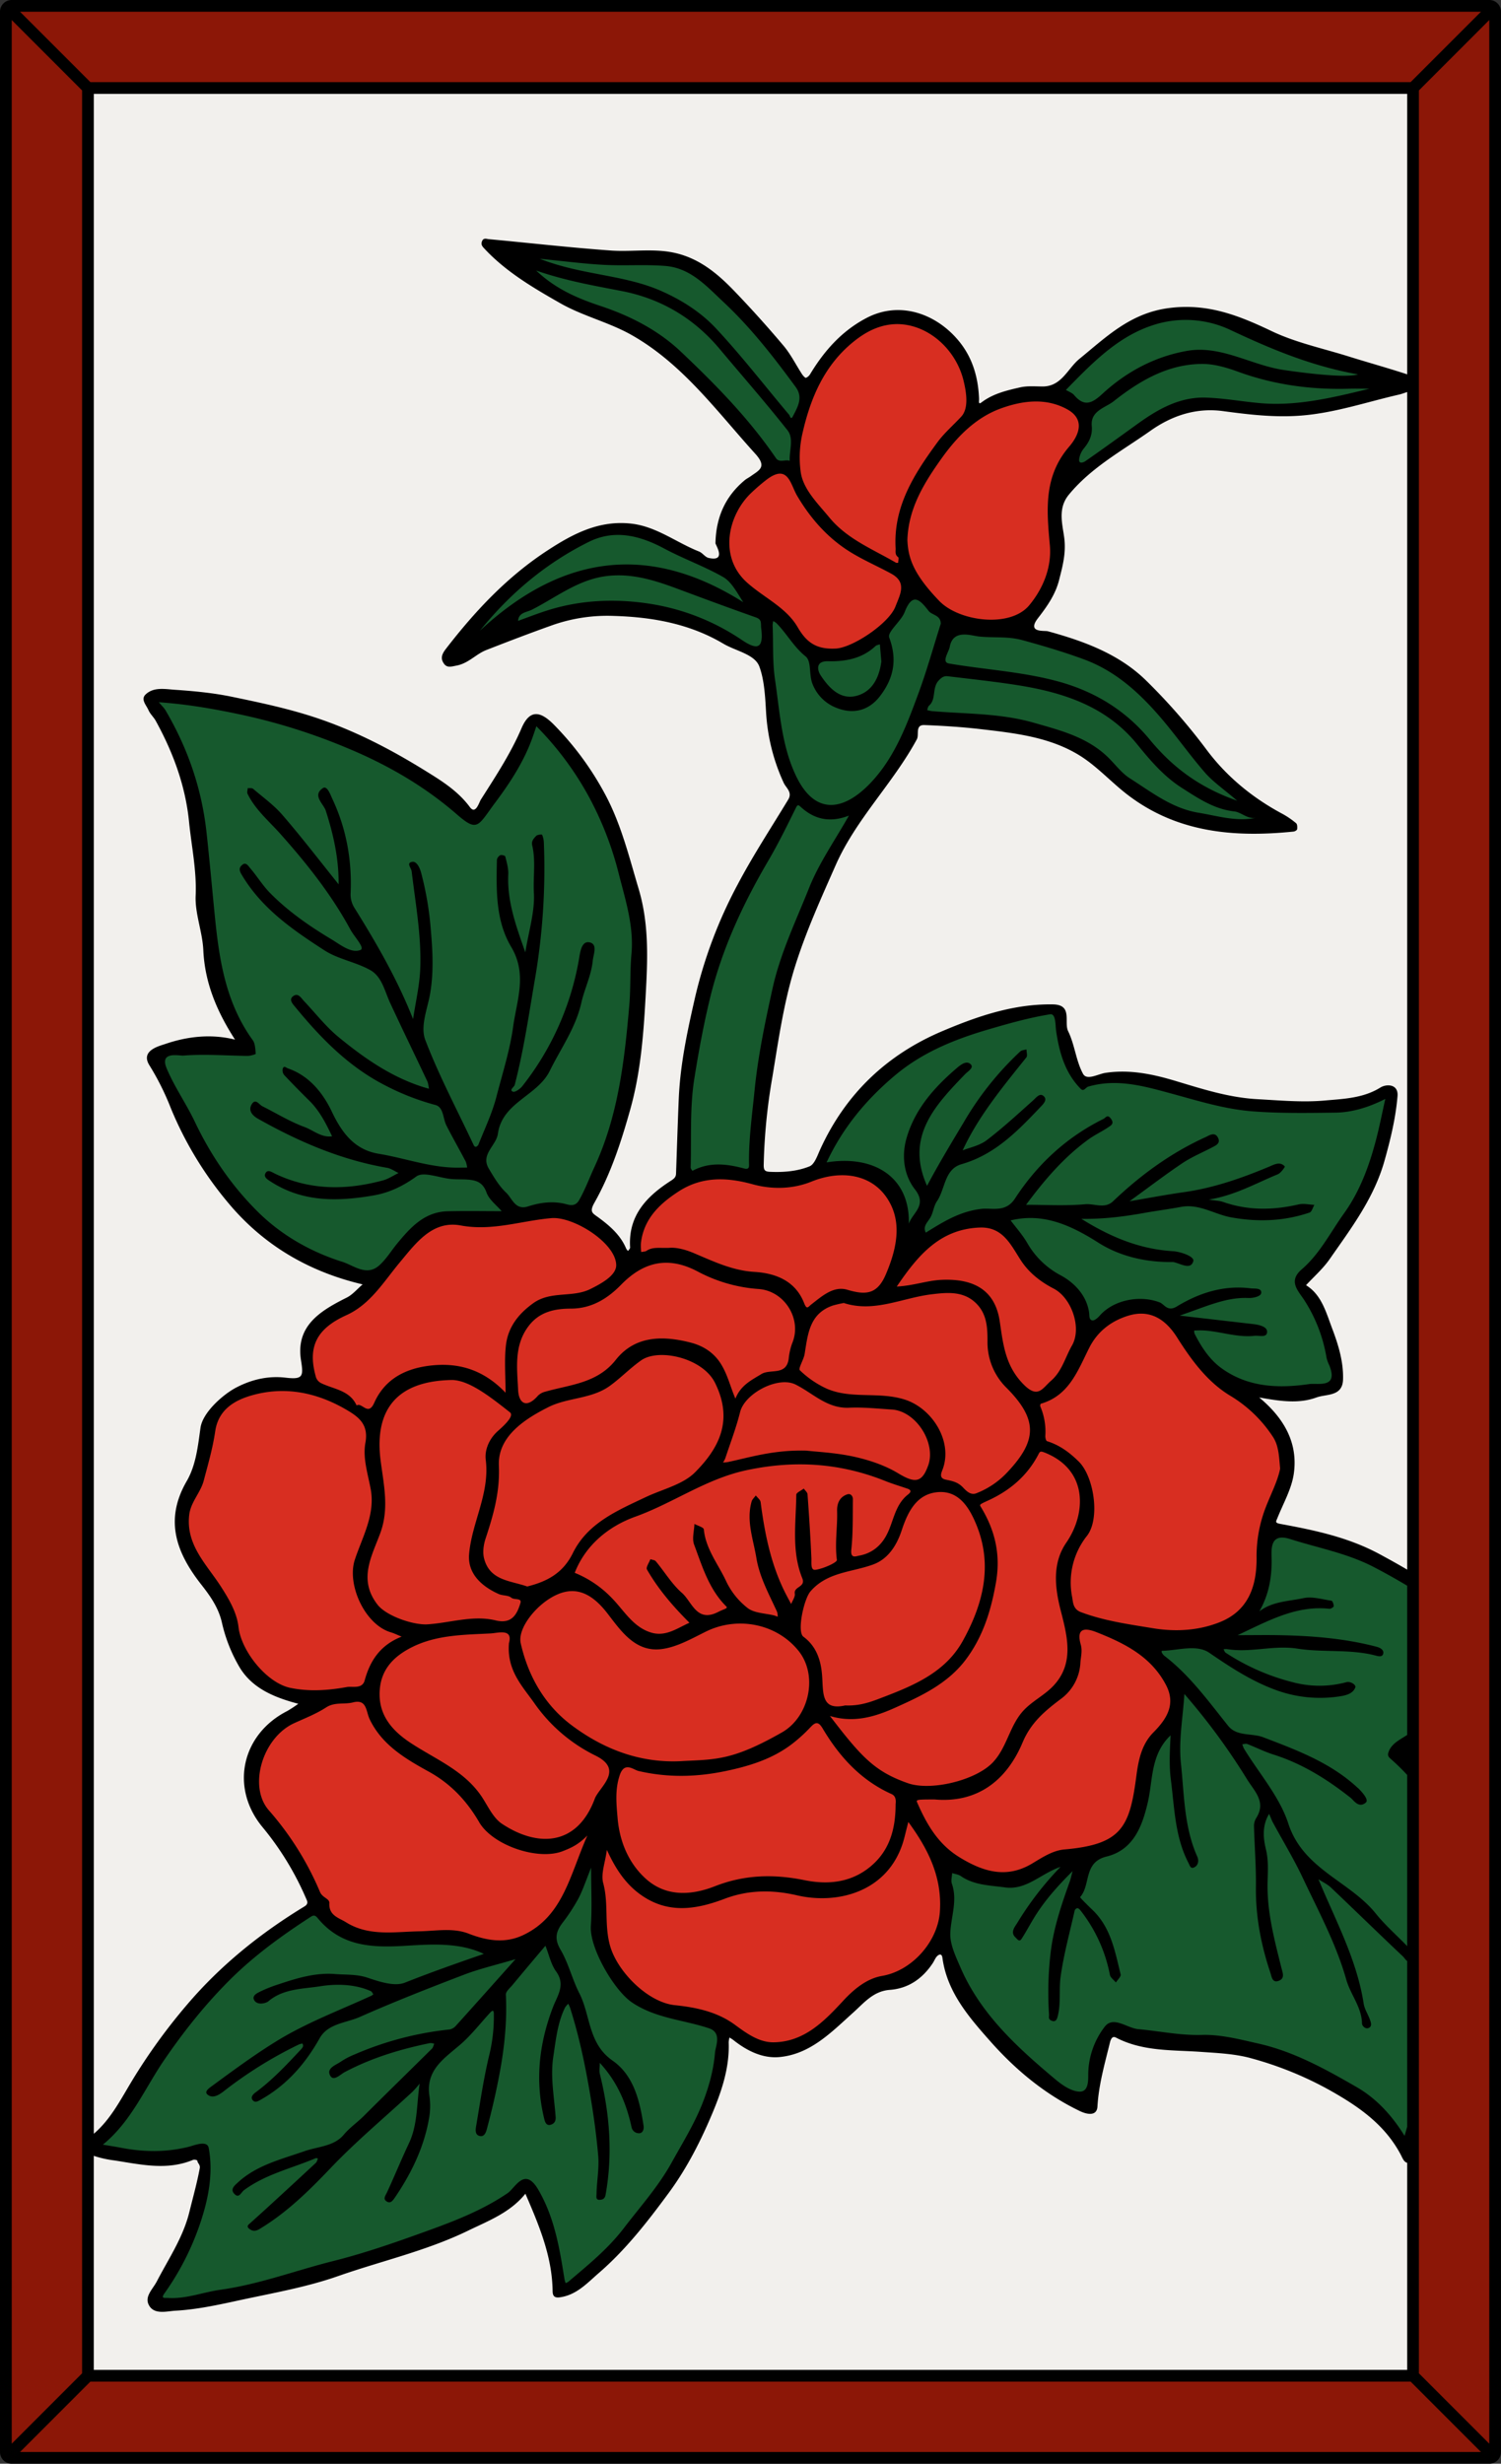 <svg id="Card" xmlns="http://www.w3.org/2000/svg" viewBox="0 0 1024 1680"><rect x="0" y="0" width="1024" height="1680" fill="#333333" stroke="none"/><defs><style>.cls-1{fill:#f2f0ed;}.cls-2{fill:#8c1707;}.cls-3{fill:#16592d;}.cls-4{fill:#d82e21;}</style></defs><rect class="cls-1" x="14.5" y="14.5" width="995" height="1651"/><polygon class="cls-2" points="966 1619.17 966 60.83 1018 8.83 1018 1671.17 966 1619.17"/><polygon class="cls-2" points="60.83 58 8.83 6 1015.17 6 963.17 58 60.83 58"/><polygon class="cls-2" points="8.83 1674 60.83 1622 963.17 1622 1015.17 1674 8.83 1674"/><path class="cls-3" d="M956.52,1457.54c-9-14.53-19.68-25.46-31.88-32.5-22.62-13.06-43.26-24.3-66.75-29.56l-4.52-1c-10.34-2.36-21-4.81-31.38-4.81-.66,0-1.31,0-2,0-1,0-2,0-3,0-8.95,0-17.76-1.16-26.28-2.28-4.72-.63-9.57-1.27-14.35-1.7a32.06,32.06,0,0,1-8.56-2.53c-2.77-1.12-5.64-2.26-8-2.26a5.44,5.44,0,0,0-4.64,2.43,51.8,51.8,0,0,0-10.76,30.54c0,.35,0,.74,0,1.16a26.78,26.78,0,0,1-.85,7.89c-1.44,4.45-4.56,5.39-6.92,5.39l-.6,0c-5-.33-10.76-3.3-17.66-9.09-26.2-22-50.89-44.4-64.9-76.61-.31-.72-1-2.29-1-2.29-3.19-7.23-6.49-14.71-6.2-22.16a91.44,91.44,0,0,1,1.36-11.19c1.17-7.14,2.38-14.51-.18-21.77a12.62,12.62,0,0,1-.16-5.82c.1-.74.2-1.5.23-2.18l.11-2.66,2.53.84c.57.19,1.21.36,1.83.52a14.22,14.22,0,0,1,4.6,1.79c7,4.83,15.36,5.77,23.43,6.67,1.81.21,3.85.44,5.8.71a22.59,22.59,0,0,0,3.16.22c7.33,0,13.56-3.6,20.14-7.42a76.35,76.35,0,0,1,13.72-6.74l1.11-.38,1.79,2.8-.81.85a212.81,212.81,0,0,0-29.25,37.93c-.21.35-.46.73-.73,1.13-2,3-2.59,4.58-.75,6.22.23.2.48.47.74.75.1.11.23.26.37.4,1.73-2.65,3.34-5.46,4.9-8.18,1-1.76,2.06-3.59,3.14-5.37,6.3-10.44,14.37-20.26,27-32.83l5.26-5.25-1.92,7.19c-.38,1.41-.65,2.5-.88,3.39a35.46,35.46,0,0,1-1,3.53c-6.11,17.13-11.31,32.66-13.15,49.19a227.31,227.31,0,0,0-1,40.92,12.09,12.09,0,0,1,0,1.52,4.14,4.14,0,0,0,0,.78h0a2.58,2.58,0,0,0,.39.22,2.11,2.11,0,0,0,.84.27c.06,0,.36-.19.69-1.41,1.37-5,1.41-10.43,1.45-15.64a88.54,88.54,0,0,1,.6-11.58c1.53-11.11,4.18-22.21,6.74-32.95,1-4.07,2-8.2,2.87-12.27a4.43,4.43,0,0,1,3.64-3.21h0a5.24,5.24,0,0,1,3.73,2.14,104.92,104.92,0,0,1,20.55,45,7,7,0,0,0,1.94,2.48,11.46,11.46,0,0,0,1.45-2.07c-.39-1.6-.77-3.19-1.15-4.79-3.23-13.52-6.56-27.49-17.17-37.78-9.39-9.12-10.37-10.07-8.88-11.78,2.44-2.74,3.34-6.51,4.29-10.5,1.69-7.07,3.6-15.07,14.71-17.8,17.36-4.26,23.15-19.79,26.83-35.93.86-3.78,1.41-7.78,1.94-11.65,1.66-12,3.37-24.41,14.06-34.59l3.61-3.43-.35,7.39c-.45,9.55-.87,18.57.3,27.56.51,3.86.93,7.79,1.34,11.6,1.61,15,3.26,30.48,10.49,44.4.18.35.34.71.5,1.06s.39.86.58,1.17l.06,0c1.94-.88,2-3,1.3-4.68-7.32-16.33-8.75-33.85-10.14-50.8-.36-4.46-.74-9.07-1.22-13.57-1.15-10.81,0-22,1.07-32.82.49-4.81,1-9.79,1.29-14.72l.3-4.86,3.2,3.66a444.78,444.78,0,0,1,43,58.45c.84,1.36,1.8,2.73,2.73,4.06,4.67,6.68,9.95,14.23,3.48,24.45a8.36,8.36,0,0,0-1.21,4.43c.14,5,.38,10.14.61,15.08.41,8.6.82,17.44.71,26.16-.25,18.73,2.94,37.72,9.74,58,.14.41.27.88.41,1.35.76,2.68,1.19,3.17,1.74,3.17a3,3,0,0,0,1-.22c2-.71,1.91-1.62.9-5.19-.13-.47-.27-.93-.38-1.39l-1-3.86c-4.16-16.65-8.46-33.87-8.52-51.82,0-2.1.06-4.23.12-6.28.18-6.25.37-12.62-1.21-18.94-1.64-6.54-3.17-16.29,2.48-25.46l2-3.25,1.53,3.5c.4.9.74,1.71,1,2.45a36.89,36.89,0,0,0,1.54,3.4c2.2,4.06,4.5,8.16,6.74,12.12,4.69,8.34,9.5,16.9,13.63,25.65,2.14,4.53,4.37,9.12,6.52,13.56,8.73,18,17.71,36.49,23.24,56.07a66.22,66.22,0,0,0,4.71,11.13c1.33,2.68,2.68,5.39,3.77,8.24a16.73,16.73,0,0,1-.49-2.12c-3.55-22.82-13-44-22.11-64.58q-2.58-5.77-5.11-11.56-1.11-2.58-2.2-5.16l-3.88-9.12,5.51,3.6c.87.56,1.81,1.11,2.71,1.64a33,33,0,0,1,6.16,4.28c7.47,7.1,15.18,14.51,22,21.06,8.89,8.55,18.09,17.39,27.21,26a10.86,10.86,0,0,1,1.13,1.3,8.15,8.15,0,0,0,1.36,1.46l.9.59v114.39l-.1.36c-.58,2.07-1.17,4.14-1.76,6.19l-1.25,4.34Zm-27-86.79a30.59,30.59,0,0,1,1.61,9,2,2,0,0,0,1.49,1.3.75.75,0,0,0,.34-.09c.41-.2.63-.55-.34-3.23-.46-1.27-1.07-2.57-1.67-3.82C930.5,1372.89,930,1371.84,929.56,1370.75Z"/><path class="cls-3" d="M958.56,1328.45c-2.34-2.43-4.81-4.85-7.19-7.19a169.29,169.29,0,0,1-14.22-15.09c-6.72-8.4-15.72-14.89-24.42-21.17-14.38-10.37-29.24-21.09-35.71-41-4-12.37-12-23.86-19.64-35-3.55-5.13-7.21-10.44-10.48-15.8a9.23,9.23,0,0,1-.94-2.35c-.1-.34-.18-.61-.28-.87l-.93-2.55,2.71-.14a7.13,7.13,0,0,0,.9-.11,11.53,11.53,0,0,1,1.69-.16,4.68,4.68,0,0,1,1.67.28c2.34.91,4.65,1.91,6.87,2.87a114.84,114.84,0,0,0,10.76,4.23c17.67,5.58,34.65,15.08,53.42,29.92a15.83,15.83,0,0,1,1.48,1.42c1.2,1.26,2.69,2.81,4.13,2.81a3.21,3.21,0,0,0,2-.9c-.07-.47-.64-2.42-5.14-6.9a4.15,4.15,0,0,1-.42-.32c-17.67-16.4-40.11-25-61.82-33.3l-1.8-.69a36.48,36.48,0,0,0-8.69-1.7c-5.56-.63-11.86-1.35-16.18-6.71q-3.23-4-6.4-8l-.11-.14c-11-13.88-22.29-28.21-36.66-39.23-.73-.56-3.32-3.11-2.59-5.34a2.51,2.51,0,0,1,2.41-1.7c2.92-.07,6.09-.46,9.16-.84a88.54,88.54,0,0,1,10.83-.91c5.51,0,9.69,1.11,13.15,3.48,14.67,10.05,29.21,19.56,45.79,25.44a85,85,0,0,0,28.5,4.92,89.64,89.64,0,0,0,12.91-1c4.06-.59,8-1.56,9.27-4.54a4.4,4.4,0,0,0-3-1.33,2.73,2.73,0,0,0-.59.07,72.58,72.58,0,0,1-18.74,2.49,75.83,75.83,0,0,1-18.93-2.47A153.56,153.56,0,0,1,835,1128.6a5.18,5.18,0,0,1-1.75-2.37,6.19,6.19,0,0,0-.31-.63l-1.62-2.79,3.22-.22.59-.06a8.46,8.46,0,0,1,1.3-.12,4.36,4.36,0,0,1,.81.07,57.4,57.4,0,0,0,9.53.73c4.67,0,9.45-.44,14.08-.86,4.8-.44,9.73-.89,14.68-.89a64,64,0,0,1,9.92.72,174.8,174.8,0,0,0,22.51,1.55c10.11.26,20.56.53,30.75,3.14l.22.06a9.84,9.84,0,0,0,2.26.42,1,1,0,0,0,.43-.06s0-.09.05-.26c.17-1.06-1.89-1.89-3-2.19-23.85-6.29-47.92-7.51-66.22-7.87-2.85-.06-6-.09-9.76-.09l-8.26,0h-.61c-3,0-6.14,0-9.51,0h-1.2l-.74-3.3,1.09-.51,5.36-2.55.57-.27c16.91-8.08,32.89-15.71,50.83-15.71a62.57,62.57,0,0,1,6.71.36,3,3,0,0,0,.82-.38,6,6,0,0,0-.41-1.24c-1.47-.23-3-.51-4.42-.79a54.19,54.19,0,0,0-9.7-1.25,17.27,17.27,0,0,0-3.73.37c-2.57.57-5.21,1-7.76,1.41-7.4,1.19-15,2.43-21.41,7.27l-1,.74-2.59-2.26.61-1.06c5.39-9.44,8-19.78,8.14-32.54,0-.87,0-1.82,0-2.83-.14-4.58-.3-10.28,2.87-13.55a8.47,8.47,0,0,1,6.31-2.39,21,21,0,0,1,6.25,1.13c5.74,1.84,11.63,3.47,17.34,5.05,13.22,3.65,26.9,7.42,39.78,14.09,7.74,4,15.47,8.34,23,12.86l1,.58v104l-.94.59-3.24,2c-3.8,2.35-7.74,4.78-8.86,9.35-.06.27-.16.63.92,1.58A148.24,148.24,0,0,1,961.47,1209l.53.57V1332Z"/><path class="cls-3" d="M874.5,947.32c-16.62,0-30.4-4.1-42.16-12.53-9.41-6.77-15.19-16.61-19.17-24.43a5,5,0,0,1-.44-2.28c0-.18,0-.36,0-.52l-.24-2.2,2.2,0,1.94-.05c.93,0,1.84-.06,2.76-.06.63,0,1.26,0,1.89,0a113.07,113.07,0,0,1,13.81,1.94,91.33,91.33,0,0,0,16.2,2,38.88,38.88,0,0,0,4.38-.23,11.09,11.09,0,0,1,1.18-.06c.68,0,1.38,0,2,.1s1.29.09,1.87.09c1.31,0,1.57-.25,1.58-.27s.12-.22.12-.69c0-1.38-3.1-2.66-7.69-3.19-10-1.14-20-2.3-31.25-3.6L803.36,899l-.36-3.36,1.14-.38c3.73-1.27,7.25-2.55,10.65-3.78,12.39-4.5,23.08-8.37,34.65-8.37.72,0,1.43,0,2.15,0h.54c3.24,0,5.91-1.07,6.31-1.66a.83.83,0,0,0,0-.34c-.35-.39-2.44-.45-3.33-.47a20.23,20.23,0,0,1-2.1-.13,67.19,67.19,0,0,0-8.25-.52c-13.37,0-27.08,4.22-40.74,12.54a10.27,10.27,0,0,1-5.33,1.73c-2.78,0-4.65-1.57-6.14-2.82a8.52,8.52,0,0,0-2.1-1.47,35.62,35.62,0,0,0-12.63-2.25c-10.44,0-20.19,4-26.07,10.78-1.29,1.46-3.8,3.9-6.26,3.9a5.09,5.09,0,0,1-.56,0c-3.48-.54-3.67-4-3.78-5.81,0-.47,0-.9-.11-1.3-1.4-9.55-8-18.2-18.11-23.71a58.79,58.79,0,0,1-23.84-23,96.65,96.65,0,0,0-7.89-10.94c-1.17-1.47-2.28-2.87-3.31-4.24L686.05,831l3-.71a59.12,59.12,0,0,1,14-1.7c18.06,0,34,8.62,47.27,17s30,13,48.19,13h1.46a6.51,6.51,0,0,1,1.14.09,32.74,32.74,0,0,1,3.94,1.22,18.19,18.19,0,0,0,5.14,1.32c1,0,1.57-.26,2-1.64l0-.06c-1.25-1.76-7.65-4.06-12-4.32-20.91-1.29-41.06-8.4-63.4-22.36l-6.1-3.81,7.19.11,2.77,0c15.19,0,28.8-2.06,40.12-4.07,3.92-.7,8-1.33,11.57-1.88,4.35-.67,8.81-1.37,13.16-2.18a28.87,28.87,0,0,1,5.19-.47c6.46,0,12.4,2.12,18.14,4.17a75.28,75.28,0,0,0,11.62,3.45,118.08,118.08,0,0,0,20.86,1.94A96.73,96.73,0,0,0,892.75,825a7.94,7.94,0,0,0,.85-1.59l-.53-.06a39.26,39.26,0,0,0-4.17-.31,11,11,0,0,0-2.51.25,108.42,108.42,0,0,1-24.54,3,83.62,83.62,0,0,1-28-4.66,26.76,26.76,0,0,0-5.36-1c-1.24-.15-2.63-.32-4.19-.58l-1.26-.2v-3.54l1.26-.2c12.95-2.12,24.06-7.14,34.79-12,3.83-1.73,7.78-3.51,11.74-5.13a10.84,10.84,0,0,0,3.06-3,3,3,0,0,0-1.61-.42,12.22,12.22,0,0,0-4.49,1.37l-.11,0-.9.4c-15.67,6.57-36.57,14.53-59.25,17.69-7.68,1.07-15.17,2.39-23.84,3.91l-.18,0c-4,.7-8.2,1.43-12.71,2.19l-1.17.2-1.3-3.09,1-.7c4.13-3,8-5.85,11.77-8.61,8.4-6.19,16.33-12,24.42-17.45a117.49,117.49,0,0,1,13.91-7.58c2.12-1,4.3-2.09,6.4-3.19l.55-.28c3.48-1.81,3.42-2.27,2.66-3.77-.53-1-1-1.16-1.47-1.16a8.22,8.22,0,0,0-3.2,1.17c-.39.2-.73.38-1,.51-22,10-42.48,24.17-62.72,43.46a12.32,12.32,0,0,1-9,3.4,39.85,39.85,0,0,1-5.27-.47,35.14,35.14,0,0,0-4.69-.44c-.38,0-.77,0-1.15,0-5.07.45-10.55.66-17.24.66-4,0-8-.07-11.91-.14h-.1c-3.71-.07-7.55-.14-11.24-.14h-4l2.36-3.19c11-14.84,24.72-31.8,43.1-45.08a83.55,83.55,0,0,1,7.5-4.65c2.17-1.23,4.38-2.5,6.41-3.89l.16-.11c.48-.33,1.28-.88,1.34-1.21,0-.16-.08-.63-.64-1.4a4.31,4.31,0,0,0-.6-.68l-.46.38a6.74,6.74,0,0,1-1.43,1c-24.14,11.9-44.2,29.93-59.61,53.59-4.58,7-10.66,8-16,8-1,0-2,0-3-.06h-.12c-.88,0-1.75-.06-2.61-.06a22,22,0,0,0-2.74.14c-14.12,1.62-25.14,8.49-36.81,15.76l-2,1.28-1-1.91c-2.31-4.44,0-7.64,1.81-10.22a22.87,22.87,0,0,0,1.5-2.28,26,26,0,0,0,1.69-4.54,23,23,0,0,1,2.7-6.39,39.51,39.51,0,0,0,4.12-9.28c2.34-6.7,5-14.3,13.8-16.83,22.54-6.49,38.43-23.2,52.45-37.94l.54-.57c3-3.17,2.89-3.81,2.34-4.37-.16-.16-.46-.43-.68-.43-.66,0-2,1.29-2.84,2.15-.42.42-.85.83-1.27,1.21l-4.86,4.37c-8.61,7.73-17.49,15.71-26.85,22.8-3.73,2.83-8.31,4.31-12.35,5.6-1.61.52-3.14,1-4.45,1.55l-4.68,1.88,2.11-4.58c10.15-22,25.77-41.45,40.88-60.26l2.8-3.49a6.84,6.84,0,0,0-.08-1.8,3.24,3.24,0,0,0-1.16.43c-14.57,13.41-27.1,29.07-38.31,47.88l-2.57,4.31c-7.61,12.76-15.44,25.88-22.33,38.9l-1.92,3.62-1.68-3.74c-15.59-34.88,5.7-57,26.29-78.29.5-.51,1.08-1,1.7-1.53a11.12,11.12,0,0,0,2.35-2.37l0,0a1.73,1.73,0,0,0-1.32-.63c-1.74,0-4.39,2.26-5.39,3.11-12.58,10.77-27.8,25.85-33.86,47.11-3.44,12.12-1.44,24.16,5.48,33s2.75,14.86-.63,19.63a21.88,21.88,0,0,0-3.26,5.65l-.4,1.24-3.55-.6,0-1.31c.34-12-3.13-22-10-29.13-7.45-7.66-18.48-11.71-31.91-11.71a73.86,73.86,0,0,0-11.83,1l-3.75.62,1.62-3.44c10.69-22.75,26.24-42.47,47.57-60.29,20.65-17.27,45-25.85,63.91-31.4,14.26-4.18,28.25-8.13,42.55-10.43a4.06,4.06,0,0,1,.76-.07c4.61,0,5,5.94,5.36,10.28.07,1,.14,1.91.24,2.59,1.86,12.77,5.24,27.34,16.21,38.56l.1.1a8.5,8.5,0,0,0,.69-.58,6.35,6.35,0,0,1,2.36-1.5,63.72,63.72,0,0,1,18.22-2.54c12.92,0,25.59,3.44,37.85,6.76l1.31.36c2.85.77,5.68,1.56,8.5,2.34l.46.13c15,4.19,30.58,8.52,46.92,9.74,9.59.73,20.08,1.06,33,1.06,6.66,0,13.42-.08,20-.16l2.83,0c10.53-.13,21.41-3.12,33.27-9.13l3.78-1.92-.93,4.14c-.64,2.86-1.26,5.73-1.88,8.58-1.33,6.18-2.71,12.57-4.32,18.83-5.67,21.83-12.8,38.25-22.44,51.69-2.63,3.66-5.15,7.55-7.58,11.31-6.14,9.48-12.49,19.28-21.42,27-6.76,5.82-3.85,9.91.17,15.57.73,1,1.47,2.06,2.14,3.12A104.69,104.69,0,0,1,907,925.57a15.41,15.41,0,0,0,1.2,3.4c.21.48.42,1,.62,1.44,2.11,5.32,2.27,9.17.49,11.78-2.11,3.11-6.22,3.54-10.35,3.54h-3.1a18.19,18.19,0,0,0-2.45.12A131.09,131.09,0,0,1,874.5,947.32Z"/><path class="cls-3" d="M737.69,317.46a3.39,3.39,0,0,1-2.68-1.18,4.74,4.74,0,0,1-.68-4.06,16.77,16.77,0,0,1,3.37-7.49c4.06-4.79,5.59-9,5.12-14.15-.82-9,5.74-12.64,11-15.58a36.42,36.42,0,0,0,4.61-2.88c15.22-12.05,36-25.9,61.93-25.93,8.9,0,18,2.89,24.9,5.41,21.4,7.81,43.81,11.6,68.49,11.6,2.47,0,5,0,7.54-.12,1.11,0,2.24-.05,3.61-.05H928l6.26,0h1.33l.44,3.62-1.29.32c-23.89,5.88-43.77,10.37-64,10.37-3.8,0-7.58-.16-11.25-.49-4.83-.42-9.71-1-14.43-1.63-7.38-.93-15-1.9-22.51-2.13l-1.59,0c-16.94,0-30.93,8.39-43.53,17.44l-6.78,4.89c-9.52,6.86-19.37,14-29.18,20.78A7.69,7.69,0,0,1,737.69,317.46Z"/><path class="cls-3" d="M741.3,276.57c-3.47,0-6.77-1.92-10.09-5.89a10.17,10.17,0,0,0-3-1.93c-.7-.36-1.42-.72-2.14-1.16L724,266.28l3-3.1c16.86-17.25,34.28-35.08,57.91-43a76,76,0,0,1,24.13-4,72.91,72.91,0,0,1,31.2,7c24.4,11.46,53.23,24.19,86.56,30.14l1.17.21.19,3.33-1.13.34a38.2,38.2,0,0,1-10.22,1c-13.86,0-35.37-3.06-41.63-4-8.35-1.27-16.51-4-24.41-6.61-10.48-3.49-21.31-7.09-32.3-7.09a48,48,0,0,0-8.28.7c-20.89,3.64-40,13.33-56.75,28.78C749.73,273.41,745.7,276.57,741.3,276.57Z"/><path class="cls-4" d="M802.52,1113.64a100.41,100.41,0,0,1-16.32-1.37l-5.14-.83c-14.73-2.39-29.95-4.85-44.41-10.27-5.79-2.17-6.5-7.1-7-10.37-.06-.45-.13-.88-.2-1.28-2.91-16,.63-30.65,10.53-43.51,8.46-11,3.81-38.78-5.49-48-7.08-7-13.5-11.11-20.83-13.4-2.39-.77-2.62-4.78-2.56-5.73a41.63,41.63,0,0,0-3.29-19.18,4.17,4.17,0,0,1,.22-3.1,2.4,2.4,0,0,1,1.48-1.36c16.05-4.62,22.59-18.18,28.92-31.28.93-1.92,1.86-3.85,2.81-5.75,5.69-11.3,15-19,27.79-23a32,32,0,0,1,9.41-1.51c10.21,0,19,5.79,26.26,17.19,9.37,14.8,20.16,29.78,35.59,39.08a92.33,92.33,0,0,1,29.73,28.58c3.83,5.72,4.38,12.32,5,20,.07.88.15,1.78.23,2.7l0,.21,0,.28c-1.21,6.14-3.78,12.14-6.51,18.5-1.63,3.8-3.3,7.7-4.67,11.63a90.36,90.36,0,0,0-4.87,30c.26,23.66-8.21,38.68-25.9,45.91A81,81,0,0,1,802.52,1113.64Z"/><path class="cls-3" d="M847.27,560.61c-7.21,0-14.3-1.41-21.15-2.77-2.84-.57-5.77-1.15-8.68-1.63-15.49-2.53-28.05-10.84-40.19-18.88-2.47-1.64-5-3.33-7.58-5-4.11-2.61-7.47-6.27-10.71-9.82-1.82-2-3.68-4-5.62-5.81-12.86-11.82-29.5-16.54-45.6-21.11l-3.31-.94c-16.36-4.67-33.45-5.62-50-6.54-6.18-.34-12.57-.7-18.9-1.25a15.9,15.9,0,0,1-2.52-.48l-1-.22-2.31-.5.87-2.2a6.07,6.07,0,0,0,.25-.82,5.59,5.59,0,0,1,1.54-2.93c2.08-1.8,2.43-4.37,2.83-7.34.43-3.23.92-6.88,3.84-9.92,2.3-2.4,4.22-3.38,6.63-3.38a9.88,9.88,0,0,1,1.17.07l9,1.05c12.51,1.45,25.44,2.94,38.13,4.92,28.28,4.44,60.28,12.78,83.25,41,9.09,11.19,18.25,21.87,30.27,29.5l2.09,1.33c10.4,6.64,20.21,12.9,32.59,14.28a19.39,19.39,0,0,1,6.5,2.35c2.19,1.1,4.27,2.14,6.52,2.14a7.81,7.81,0,0,0,1.18-.09l1.45-.24.72,3.87-1.43.3a48.65,48.65,0,0,1-9.89,1Z"/><path class="cls-3" d="M843.29,547.92c-24.91-8.81-43.65-21.94-60.75-42.56-15.78-19-36.62-32.12-61.92-38.91-15.55-4.18-31.63-6.24-47.18-8.24-8.73-1.12-17.69-2.27-26.49-3.78a4.6,4.6,0,0,1-3.48-2.25c-1.28-2.36,0-5.35,1.24-8.24a18.41,18.41,0,0,0,1.17-3.19c1.24-6.66,5.29-10,12-10a40,40,0,0,1,7.29.87c1.1.2,2.11.39,2.91.47,3.45.36,7,.43,10.5.5,6.32.12,12.85.24,19.44,2.06,12.65,3.48,27.57,7.77,42.26,13.2,18.08,6.69,33.83,18.41,51.09,38,5.82,6.61,11.3,13.66,16.6,20.47,5,6.4,10.12,13,15.49,19.2,3.58,4.12,8,7.71,13.15,11.87,2.58,2.08,5.5,4.44,8.63,7.13l.94.82-1.74,3Z"/><path class="cls-4" d="M684.07,1278.63c-9.22,0-18.91-3.31-30.49-10.4-15.51-9.52-23.41-24-29.63-38.16a3.28,3.28,0,0,1-.06-3.26c1.11-1.7,2.93-1.75,13.68-1.75h.13c2.09.18,4.14.27,6.11.27,23.57,0,41.54-13.11,52-37.93,5.92-14.08,15.76-22.25,27.06-30.73A30.56,30.56,0,0,0,735.05,1134c.08-1.31.25-2.6.4-3.75.38-2.92.71-5.44-.09-8.31-1.38-4.9-1.25-8.19.38-10.35a6.18,6.18,0,0,1,5.24-2.28,22,22,0,0,1,7.76,1.85c17.77,7,37.63,16.19,48.48,36.9,7.75,14.77-.15,25.81-8.9,34.66-7.82,7.9-9.75,18.33-11.17,29.22-2.38,18.16-5,29.51-12.1,37.46s-18.32,12-38.59,13.77c-6.75.59-13.06,4.38-19.16,8l-2.23,1.34A40.34,40.34,0,0,1,684.07,1278.63Z"/><path class="cls-4" d="M706.71,951c-3,0-6.21-1.78-10-5.63-12.11-12.29-14.13-26.21-16.27-41,0,0-.32-2.22-.46-3.16-2.67-17.89-13.82-26.59-34.09-26.59-1.31,0-2.69,0-4.08.11a90.78,90.78,0,0,0-13.43,2.07,108.51,108.51,0,0,1-16.53,2.48l-4,.22,2.26-3.34c14.29-21.08,29.5-40.09,58.34-41.13l1.1,0c14.14,0,20.47,10.22,26,19.23.87,1.41,1.74,2.81,2.63,4.18C703,865.8,710.27,872,719.74,876.9c6.64,3.43,12.17,10.79,14.78,19.69,2.4,8.14,1.86,16.13-1.48,21.92-1.41,2.46-2.63,5.15-3.8,7.75-2.69,5.93-5.45,12-10.94,16.76-1,.85-1.92,1.81-2.81,2.73C713,948.32,710.42,951,706.71,951Z"/><path class="cls-4" d="M676.15,424.57c-14.25,0-29-5.36-36.72-13.34-17.91-18.54-21.77-29.75-22.37-42.85v-.11c.67-22.7,12.08-40.55,23.71-56.88,13.08-18.35,26.41-29.47,41.93-35,8.79-3.13,16.65-4.65,24-4.65a45.74,45.74,0,0,1,22.14,5.5c5.09,2.78,8.07,6.41,8.87,10.77,1.23,6.72-3,13.41-6.85,17.84-17,19.79-14.9,41.91-12.66,65.32,1.4,14.66-3.75,29.85-14.5,42.79C698.08,420.81,688.28,424.57,676.15,424.57Z"/><path class="cls-4" d="M632.14,1219.8a41.07,41.07,0,0,1-13.5-2c-23.2-8.18-32.72-18.65-54-46.49l-3.77-4.94,5.94,1.81a47,47,0,0,0,13.65,2c11.09,0,21.41-4,29.17-7.47,16.66-7.48,35.55-16,47.89-32.59,10-13.4,16.12-29.26,20-51.43,3.12-17.84-.07-33.79-10.07-50.18a3.36,3.36,0,0,1-.65-2.87c.47-1.55,1.78-2.15,6.65-4.39,15.24-7,26.06-16.87,33.08-30.2l.2-.39c.66-1.26,1.48-2.85,3.65-2.85a8.21,8.21,0,0,1,2.94.72c12.27,4.83,20.51,13.1,23.83,23.93,3.83,12.51.84,27.65-8,40.5-9.6,14-7,30.75-3.74,43.81l.44,1.72c4.57,18,9.31,36.7-6,52.62a72.9,72.9,0,0,1-10,8.18,76.05,76.05,0,0,0-9.56,7.78c-4.87,5-7.75,11.37-10.54,17.58s-5.81,12.93-10.94,18.38C670,1212.45,649.49,1219.8,632.14,1219.8Z"/><path class="cls-4" d="M664.07,1020.59c-3.74,0-6.54-2.92-8.21-4.66l-.53-.54c-2.86-2.91-6.06-3.59-9.76-4.37l-.86-.19a5.73,5.73,0,0,1-4.13-2.69c-1.18-2.19-.23-4.64.46-6.44l.14-.37c2.9-7.58,2.29-16.35-1.72-24.68-4.69-9.74-13.2-17.38-22.76-20.42-8-2.55-16.37-2.76-24.5-3-9.7-.25-19.73-.5-29.17-4.67a67.25,67.25,0,0,1-18.7-12.82c-1.71-1.65-.65-4.16.83-7.65a26.31,26.31,0,0,0,1.83-5.26c.14-.84.27-1.68.4-2.51,1.94-12.47,4.12-26.52,20.12-32a39.53,39.53,0,0,1,5.15-1.26c.82-.17,1.68-.34,2.58-.54l.53-.12.52.17a44.69,44.69,0,0,0,14.09,2.17c8.64,0,17.39-2.17,25.84-4.27a158,158,0,0,1,19.19-3.93,97,97,0,0,1,11.32-.87c9.49,0,16.42,2.82,21.82,8.89,7.19,8.07,7.16,18.44,7.13,26a41.7,41.7,0,0,0,12.55,30.48c21.6,21.8,21.76,37.51.61,60a58.88,58.88,0,0,1-22,14.92A7.51,7.51,0,0,1,664.07,1020.59Z"/><path class="cls-4" d="M571.25,1165.56c-11.24,0-11.73-10-12.17-18.8-.07-1.47-.15-3.13-.28-4.73-.94-11.37-4.71-19.13-11.89-24.41-1.35-1-2.2-2.86-2.5-5.54-.91-8,2.92-23.54,7-28.24,8.52-9.91,19.75-12.64,30.61-15.28a117.09,117.09,0,0,0,13.14-3.73c8.23-3,14.34-10.45,18.15-22,4.21-12.74,10.62-26,26.22-27.34.78-.07,1.56-.11,2.3-.11,14.54,0,21.55,12.43,26,23.26,10.44,25.26,7.49,51.1-9.29,81.32-11.78,21.19-32.53,30.49-54.57,38.9l-1.56.6c-7,2.7-14.28,5.49-23.73,5.49-.62,0-1.25,0-1.89,0A26.59,26.59,0,0,1,571.25,1165.56Z"/><path class="cls-4" d="M612.6,385.74h-.79a3.27,3.27,0,0,1-1.7-.41c-3.59-2.1-7.36-4.11-11-6.06-12.51-6.69-25.37-13.58-34.9-25.16-1.32-1.6-2.73-3.23-4.09-4.82-7-8.11-14.14-16.44-15.82-26.62a75.28,75.28,0,0,1,1.08-27.4c6.76-29.83,17.78-49.57,35.76-64,10.33-8.3,20.11-12.22,30.78-12.31,21.35.1,41.68,17.23,47.31,39.84,2,8.27,4.08,20-2,26.62-1.89,2.06-3.94,4.11-5.93,6.08A103.14,103.14,0,0,0,640.86,303c-15,20.46-29.5,42.75-27.92,70.55,0,.58,0,1.15,0,1.65-.06,1.66,0,2.36.93,3.05,1.38,1,1.16,2.77,1,4.32-.06.43-.11.87-.12,1.18l-.05,2.06Z"/><path class="cls-3" d="M566.94,550.85c-10.33,0-18.92-6.93-25.52-20.6-8.2-17-10.58-35.46-12.88-53.35-.52-4.07-1.11-8.68-1.77-13.12-1.25-8.43-1.33-16.86-1.41-25,0-4.08-.08-8.27-.27-12.37a9.27,9.27,0,0,1,.3-2.44c.05-.26.11-.53.15-.79l.48-3,2.56,1.59.59.35a8,8,0,0,1,1.89,1.31,97.31,97.31,0,0,1,8.28,9.85c3.41,4.44,6.93,9,11.47,12.68,3.12,2.5,3.51,7,3.88,11.33a29.22,29.22,0,0,0,1.56,8.52,26.49,26.49,0,0,0,15.56,15.12,26.08,26.08,0,0,0,9.38,1.88c6.72,0,12.74-3.18,17.41-9.18,9.41-12.1,11.38-24.24,6.19-38.2-1.23-3.28,1.7-6.82,5.09-10.93,2.2-2.66,4.46-5.41,5.44-7.9,1.64-4.2,4.36-9.78,9-9.78,3.89,0,7.18,3.85,10.78,8.51a8.38,8.38,0,0,0,2.71,1.79c2.54,1.29,6,3.06,6,8.24v.22l-.07.29c-1.55,4.89-3.05,9.8-4.5,14.56-3.26,10.66-6.62,21.68-10.53,32.32-8.11,22-16.48,44.8-33.4,62.54-9.71,10.17-19.51,15.55-28.34,15.55Z"/><path class="cls-4" d="M527.49,1394.63c-10.48,0-19.07-6.3-27.37-12.4-12.37-9.06-27.14-11.63-39.95-13-19.54-2-40.65-24-45.78-41.56-2.24-7.68-2.44-15.33-2.63-22.72-.17-6.75-.35-13.73-2.16-20.41-1.29-4.75-.18-10,1-15.48.55-2.59,1.11-5.24,1.46-8l.89-6.93,2.91,6.35c6.24,13.6,12.76,22.49,21.15,28.85a45.24,45.24,0,0,0,28.16,9.68c8.25,0,17.3-2,28.48-6.21a78.4,78.4,0,0,1,28.26-5.13,99.43,99.43,0,0,1,22.29,2.69,73.45,73.45,0,0,0,16.62,1.91c27.74,0,48.06-15,54.34-40.2.6-2.43,1.22-4.85,1.77-7l1.86-7.38,2.51,3.43c11.81,16.13,23.66,36.14,21.94,62.29-1.44,21.69-20,42.3-41.27,45.93-8.25,1.41-16.29,6.6-25.31,16.34-11.81,12.77-26.5,28.65-48.89,28.88Z"/><path class="cls-4" d="M624.16,1011.15c-3.1,0-6.77-1.42-12.28-4.77-7.93-4.82-17.88-8.57-29.57-11.16a202.61,202.61,0,0,0-25.92-3.5h-.11c-2.47-.22-4.61-.41-6.38-.62-1.07,0-2.16,0-3.24,0-16,0-28.35,2.88-40.27,5.66-3.33.78-6.48,1.52-9.72,2.2a13.77,13.77,0,0,1-2.46.21l-.86,0-3.71.21,1.86-3.21c.18-.31.37-.61.57-.91a6.93,6.93,0,0,0,.76-1.37c1-3.07,2.08-6.16,3.11-9.15,2.53-7.3,5.13-14.84,7-22.37,2.75-11,18.84-21.87,32.49-21.87a18.18,18.18,0,0,1,8.13,1.73,104,104,0,0,1,10.34,6.15c7.21,4.67,14.65,9.5,24,9.5l1.26,0c1.55-.07,3.17-.1,4.83-.1,5.95,0,12,.44,17.8.87,2.27.17,4.53.33,6.8.47,8.21.52,16.42,5.86,22,14.28,5.7,8.64,7.4,18.59,4.54,26.62-1.85,5.2-4.76,11.16-10.92,11.16Z"/><path class="cls-4" d="M449.67,1116.06a20.64,20.64,0,0,1-6.19-1c-9.56-2.95-15.5-10-21.25-16.91-1.91-2.28-3.88-4.64-5.93-6.75a71.59,71.59,0,0,0-25-17.1l-1.85-.73.73-1.86c7.07-18.11,22.19-32.12,42.58-39.45,10.3-3.71,20.26-8.68,29.89-13.49,14.47-7.22,29.43-14.69,46.09-18.24a178.23,178.23,0,0,1,37-4.05,155.87,155.87,0,0,1,59.08,11.55c3.18,1.28,6.49,2.36,9.7,3.41,1.71.56,3.42,1.11,5.11,1.7.76.26,3.07,1.06,3.43,3.16s-1.45,3.55-2.53,4.42l-.29.24c-5.28,4.37-7.49,10.69-9.62,16.79a72.6,72.6,0,0,1-4,10c-4.32,8.21-11.22,13.39-20,15-.25,0-.52.11-.8.17a11.81,11.81,0,0,1-2.72.43,4.07,4.07,0,0,1-3.16-1.3c-1.06-1.18-1.41-3-1.13-5.6a259.73,259.73,0,0,0,1-26.45c0-2.57,0-5.13.05-7.69a1.87,1.87,0,0,0-.43-1.3.47.47,0,0,0-.38-.16,1.35,1.35,0,0,0-.44.08c-3.8,1.29-5.65,4.45-5.51,9.37.13,4.5-.11,9-.35,13.4-.35,6.48-.71,13.19.18,19.77a2.76,2.76,0,0,1-.61,2.08c-2,2.62-10.78,6.21-15.66,6.88a4.47,4.47,0,0,1-.71,0,3.92,3.92,0,0,1-2.85-1.13c-1.59-1.62-1.56-4.3-1.53-6.89,0-.68,0-1.29,0-1.83-.63-15.17-1.68-30.5-2.63-43.5a5.51,5.51,0,0,0-1-1.38l-.57.35a16.66,16.66,0,0,0-2.14,1.47c0,4.18-.24,8.36-.42,12.41-.64,14.53-1.31,29.55,4.37,43.53,2,4.81-1.19,7-3.07,8.39-1.68,1.18-2.08,1.61-1.93,2.51.34,2.13-.7,4.2-1.62,6-.35.71-.71,1.43-1,2.08l-1.56,4.18-2.08-4-1.41-2.65-.07-.13c-1.09-2-2.21-4.11-3.24-6.21-10-20.51-13.89-42.44-16.33-61.18a5.25,5.25,0,0,0-1.23-1.72,5.09,5.09,0,0,0-1,1.62c-2.72,9.46-.63,18.93,1.39,28.08.68,3.09,1.39,6.28,1.91,9.45,1.71,10.33,6.25,19.91,10.64,29.17,1.13,2.37,2.29,4.81,3.4,7.28a7.26,7.26,0,0,1,.49,3c0,.32,0,.6,0,.87l.29,3.17-3-1.1-.78-.31a11,11,0,0,0-1.44-.51c-1.82-.47-3.82-.8-5.75-1.12-4.62-.77-9.39-1.56-13-4.28A52.42,52.42,0,0,1,493.59,1079c-1.59-3.41-3.51-6.79-5.35-10.07-4.42-7.8-9-15.87-10-25.53a21.51,21.51,0,0,0-2.68-1.29c-.07.62-.15,1.22-.22,1.82-.39,3-.78,6.21.09,8.55.7,1.87,1.38,3.75,2.07,5.63,4.62,12.72,9.4,25.87,19.39,35.81a2.78,2.78,0,0,1,.93,2.57c-.31,1.56-1.71,2.14-3.65,2.94-.93.39-2,.86-3.29,1.49a18.52,18.52,0,0,1-8.43,2.35c-6.8,0-10.55-5.29-13.87-10a31.78,31.78,0,0,0-4.64-5.65c-4.75-4.16-8.59-9.34-12.31-14.35-1.87-2.52-3.76-5.07-5.72-7.43a5.17,5.17,0,0,0-1-.33c-.15.33-.31.64-.47,1a14.49,14.49,0,0,0-1.19,2.82c6.69,11.69,15.5,22.73,28.55,35.76l2.07,2.08-2.68,1.17c-1.68.74-3.38,1.6-5,2.44C461,1113.39,455.76,1116.06,449.67,1116.06Z"/><path class="cls-4" d="M567.68,444.31c-14.19,0-20.55-7.55-25.31-15.71-4.92-8.45-13.2-14.31-21.21-20a140.58,140.58,0,0,1-13-9.95,37.5,37.5,0,0,1-12.66-28.18c-.12-13,5.93-26.84,15.79-36.05,2.76-2.57,6.42-5.9,10.41-8.93s7.4-4.52,10.36-4.52c6.12,0,8.73,5.93,11,11.15a48.91,48.91,0,0,0,2.44,5c10.06,17,22,29.44,36.55,38.19,5.11,3.07,10.56,5.79,15.83,8.42,3.62,1.81,7.36,3.68,11,5.66,11.4,6.21,7.79,15.06,4.88,22.17-.37.91-.74,1.83-1.09,2.74-4.92,12.92-31.4,29.94-43.2,29.94C568.92,444.29,568.29,444.31,567.68,444.31Z"/><path class="cls-4" d="M466,1292.8a38.92,38.92,0,0,1-27.38-10.74c-11.19-10.42-17.87-25-19.31-42.21l-.12-1.43c-.8-9.21-1.61-18.72,1.66-28.5,1.51-4.52,4-6.81,7.31-6.81a13.63,13.63,0,0,1,5.7,1.7,14,14,0,0,0,2.16.88,126.64,126.64,0,0,0,28.62,3.27,144.81,144.81,0,0,0,29.88-3.22c14.31-3,30.83-7.5,44.83-18.3a103.79,103.79,0,0,0,12-10.92c2-2.12,3.76-3.53,5.83-3.53,2.69,0,4.48,2.44,5.75,4.57,12.7,21.34,27.8,35.73,46.16,44,4.53,2,4.1,7.06,3.92,8.82-.06,20.11-5.86,34.18-18.25,44.3-8.91,7.25-19.62,10.93-31.83,10.93a72.68,72.68,0,0,1-14.43-1.54,122.14,122.14,0,0,0-24.55-2.63,95.93,95.93,0,0,0-35.64,6.72A61.45,61.45,0,0,1,466,1292.8Z"/><path class="cls-4" d="M550.71,893.43c-2.14,0-3.2-2.2-4.1-4.45-4.83-12.12-15.62-18.77-32.06-19.75-13.65-.83-25.7-6-37.35-11l-4.51-1.92c-5.42-2.3-10.55-3.56-14.43-3.56a14.77,14.77,0,0,0-1.52.07c-1,0-2,.07-3.11.07H450c-2.89,0-5.46.13-7.75,1.67a7.36,7.36,0,0,1-3.35,1,9.61,9.61,0,0,0-1,.15l-2.31.48-.1-2.36c0-.59-.07-1.19-.12-1.79a22.53,22.53,0,0,1-.07-4.43c2.11-18.65,15.26-29.43,26.49-36.75a52.53,52.53,0,0,1,29.55-8.65A85.36,85.36,0,0,1,514,805.6,64.92,64.92,0,0,0,531.24,808a57.36,57.36,0,0,0,21.62-4.11,57.77,57.77,0,0,1,21.7-4.49c15.79,0,28.21,7.53,35,21.2,6.49,13.12,5.4,28.8-3.41,49.34-4,9.23-9.38,13.53-17.05,13.53a39.9,39.9,0,0,1-11.49-2.12,13.31,13.31,0,0,0-3.78-.56c-6.09,0-11.65,4.37-17,8.6L555,890.79c-.44.34-.82.69-1.15,1A4.66,4.66,0,0,1,550.71,893.43Z"/><path class="cls-3" d="M579.82,477c-10.41,0-17.49-9-21.91-15.81-1.19-1.84-2.76-5.78-1.06-8.92,1.25-2.3,3.79-3.47,7.57-3.47h.42c.69,0,1.35,0,2,0,12.65,0,21.86-3.12,29-9.83a6.28,6.28,0,0,1,2.85-1.34c.29-.08.58-.16.84-.25l2.46-.92.23,2.61c.31,3.53.62,7.05,1,11.78l0,.16,0,.21c-1.26,9.56-5.47,21.61-18.42,25.07a19.48,19.48,0,0,1-5,.68Z"/><path class="cls-3" d="M471.56,800.38l-.63-.62s-1.84-1.9-1.8-3.64c.17-6,.19-12,.2-17.89,0-14.21.07-28.9,2.33-43.08,3.5-21.85,6.95-39.47,10.86-55.46,7.39-30.19,20-60,39.81-93.72,6.24-10.65,11.83-21.93,17.24-32.84l1.57-3.17c.42-.85,1.42-2.84,3.39-2.84a4.16,4.16,0,0,1,2.8,1.38c6,5.56,12.23,8.26,19.06,8.26a33.54,33.54,0,0,0,12-2.47l5.21-2-2.75,4.85c-3,5.3-6.08,10.4-9.06,15.33-6.84,11.33-13.3,22-18,33.67-2.11,5.28-4.34,10.61-6.49,15.76-7.21,17.24-14.65,35-18.72,53.74-5.19,23.9-9.68,45.52-11.93,68.06-.35,3.49-.73,7-1.11,10.46-1.37,12.57-2.78,25.56-2.69,38.42,0,.25,0,.51,0,.77.06,1.48.14,3.3-1.09,4.57a3.67,3.67,0,0,1-2.78,1.09,7.35,7.35,0,0,1-1.91-.28A66.64,66.64,0,0,0,490,796.06a34.18,34.18,0,0,0-16.67,4.08l-.45.24Z"/><path class="cls-4" d="M459.18,1203.07c-24.51,0-48.19-8.41-70.38-25-17.85-13.36-30.13-33.14-35.52-57.18-2.48-11,10.91-29,26.53-35.64a26.92,26.92,0,0,1,10.51-2.28c8.94,0,17.32,5.2,25.6,15.91l1.91,2.48c8,10.51,16.34,21.38,29.85,21.38a25,25,0,0,0,3.1-.19c8.63-1,17.23-5.36,25.54-9.57,1.45-.73,2.88-1.46,4.3-2.16a55.43,55.43,0,0,1,24.43-5.71,52.67,52.67,0,0,1,41.12,19.15c6.69,8.19,9.28,19.52,7.12,31.07-2.22,11.92-9.29,22.29-18.9,27.76-31.71,18.05-44.06,18.63-64.52,19.58l-3.29.16C464.13,1203,461.64,1203.07,459.18,1203.07Z"/><path class="cls-3" d="M539.83,287c-1.8,0-2.52-1.72-2.91-2.65l-.13-.32c-5.27-6.25-10.51-12.64-15.58-18.82-10.87-13.26-22.12-27-34-39.69-9.47-10.16-21.42-18.38-36.53-25.12-13-5.82-26.73-8.44-41.23-11.22-13.63-2.62-27.73-5.32-42-10.9l-1.22-.47.85-3.51,1.29.13c5.3.52,10.25,1.05,15,1.56,10.44,1.13,19.41,2.09,28.61,2.57,3.56.19,7.36.28,12.32.28,2.18,0,4.35,0,6.53,0s4.36,0,6.55,0c4.88,0,10.68.07,16.63.56,15.95,1.3,26.7,11.62,37.09,21.59,1.34,1.29,2.69,2.59,4.05,3.86,17.79,16.68,32.52,35.21,49.17,57.92,5.72,7.79,2,14.82-1.21,21l-.61,1.15C542.34,285.42,541.51,287,539.83,287Z"/><path class="cls-4" d="M499.84,954.49c-1.26-3-2.3-5.9-3.31-8.73-1.87-5.25-3.61-10.17-6.48-14.75-4.28-6.81-10.83-11.39-19.48-13.6a77.26,77.26,0,0,0-19.08-2.73c-12.71,0-22.47,4.53-29.83,13.83C411.21,941.73,397,945,383.18,948.24c-3.54.82-7.2,1.67-10.73,2.67a8.53,8.53,0,0,0-3.93,2c-3.38,3.88-6.59,5.85-9.55,5.85h0c-4.38,0-7.19-4.12-7.51-11-.07-1.53-.16-3.07-.25-4.62v-.29c-.79-13.63-1.61-27.73,8.1-40.22,8.4-10.8,20.05-12.29,30.34-12.33,11.88-.06,22.27-5,32.69-15.72C432.56,864.11,443.07,859,454.44,859c7.24,0,14.93,2.15,22.87,6.41A102,102,0,0,0,517.87,877,28.81,28.81,0,0,1,540,890.77a28.15,28.15,0,0,1,2.43,25.67A41.51,41.51,0,0,0,540,926.65c-1.21,9.46-7.77,10.05-13,10.53-2.49.23-4.84.44-6.51,1.47L518.19,940l-.19.11c-5.65,3.37-11.49,6.85-14.46,14.31l-1.8,4.52Z"/><path class="cls-3" d="M538,316.11a3.47,3.47,0,0,0-1.23-.18c-.51,0-1.1.06-1.67.12a19.61,19.61,0,0,1-2,.13,6.16,6.16,0,0,1-5.41-2.7c-18.76-27.52-42.09-51-64.51-72.19-13.93-13.2-31.6-23.25-54-30.72-15-5-30.87-11.46-44.75-24.65l-.88-.83,1.77-2.91,1.15.4c17.73,6.15,34.85,9.43,51.41,12.6l.11,0,6.69,1.29c27.16,5.29,50,18.81,67.86,40.18,5,6,10.25,12.15,14.89,17.61,10.45,12.29,21.23,25,31.39,37.84,3.57,4.52,2.93,10.25,2.35,15.3a40.84,40.84,0,0,0-.4,6.71l.17,3.07Z"/><path class="cls-3" d="M515.64,442.7c-2.6,0-5.89-1.43-10.65-4.64a152,152,0,0,0-62.59-24.45,168.29,168.29,0,0,0-25.23-1.95,142.65,142.65,0,0,0-43.54,6.63c-4.45,1.43-8.94,3.1-13.28,4.71l-6.25,2.29-2.93,1,.26-3.09c.47-5.7,4.75-7.15,7.88-8.21a20.7,20.7,0,0,0,2.67-1c4.47-2.28,8.92-4.89,13.21-7.41,11.89-7,24.18-14.18,39.05-15.84a70.49,70.49,0,0,1,7.72-.43c14.85,0,28.71,4.72,41.63,9.55,16.6,6.19,34.48,12.81,52.7,19.23,4.73,1.67,4.82,4.74,4.89,7.21a20.08,20.08,0,0,0,.12,2c.82,6.55.34,10.43-1.57,12.6A5.29,5.29,0,0,1,515.64,442.7Z"/><path class="cls-3" d="M325,429.86l.88-1.09c21.65-26.78,46.12-46.74,74.8-61a46.41,46.41,0,0,1,20.87-5c9.92,0,20.59,3.12,32.61,9.56,5.94,3.17,12.23,6,18.32,8.73,7.23,3.25,14.69,6.61,21.72,10.6,5.19,2.95,8.61,8.45,12.57,14.81l.17.28c.58.93,1.16,1.87,1.77,2.82l.64,1L507,413l-1-.64c-26.71-16.88-53.13-25.43-78.54-25.43-33.6,0-66.78,15-98.62,44.59l-1,.95Z"/><path class="cls-4" d="M359,1083.66c-2.36-.84-4.9-1.5-7.36-2.15-9.28-2.44-19.81-5.2-23.28-18.14-1.1-4.09-.73-9.62,1-14.8,5.37-16.32,9.76-31.29,9-49.15-.9-21.07,18.24-33.41,35-41.81,5.91-3,12.42-4.41,18.72-5.82,7.89-1.76,16.06-3.59,22.77-8.42,3.53-2.54,6.92-5.49,10.2-8.34a137,137,0,0,1,11.26-9.12c3.72-2.6,9-4,15.24-4,13.61,0,31.57,7,38,20.05,14.47,29.16.11,49.19-14,63.39-6.16,6.19-15,9.6-23.54,12.89-3.65,1.41-7.4,2.85-10.83,4.48l-3.46,1.63c-17.68,8.31-36,16.9-45.12,35.51-6.22,12.64-15.92,19.76-32.45,23.83l-.58.15Z"/><path class="cls-3" d="M117.37,1569c-1.05,0-2.1,0-3.12-.1H112.9c-.83,0-2.68,0-3.5-1.6s.13-3.22,1-4.5a182.67,182.67,0,0,0,24.17-46.9c6.75-19.92,8.63-36.06,5.92-50.81-.11-.6-.25-1.36-2.25-1.36a26.46,26.46,0,0,0-6.76,1.45c-1,.29-1.76.53-2.45.69a100.77,100.77,0,0,1-24.08,2.89,118.79,118.79,0,0,1-22.63-2.26c-2.63-.5-5.26-.94-8.31-1.44l-4.1-.68-4.36-.73,3.43-2.79c13.38-10.9,22-25.4,30.3-39.42,3.57-6,7.23-12.18,11.22-18,14.74-21.5,29.55-39.54,45.3-55.17,14.42-14.31,31.5-27.58,55.38-43a5.45,5.45,0,0,1,3-1,5.37,5.37,0,0,1,4.13,2.4c13.5,16.39,30.75,18.6,45.85,18.6,3.9,0,8.17-.16,13.85-.52,5.88-.36,12.12-.72,18.25-.72,14.4,0,25.43,2.07,34.73,6.53l4.4,2.1-4.61,1.59c-16.27,5.61-35.19,12.21-53.79,19.59a18.58,18.58,0,0,1-6.85,1.18c-6.59,0-14.06-2.52-20.06-4.54-5-1.68-10.17-1.87-15.18-2-2-.07-4.11-.15-6.15-.32-1.49-.12-3-.19-4.56-.19-11.5,0-23.13,3.6-33.12,7a94.12,94.12,0,0,0-11.71,4.54l-.63.31c-1.17.57-3.35,1.62-3.64,2.5,0,.06-.08.21.11.59a2.84,2.84,0,0,0,2.82,1.37,7.48,7.48,0,0,0,3.81-1c8.64-7.4,19.56-8.67,29.18-9.8,2.42-.28,4.7-.54,6.93-.9a83,83,0,0,1,12.88-1,55.9,55.9,0,0,1,23.1,4.5A4.87,4.87,0,0,1,256,1358a4.79,4.79,0,0,0,.39.6l1.23,1.61-1.62,1.21-.36.29a6.15,6.15,0,0,1-1.42,1c-6,2.76-12.17,5.44-18.13,8-15.62,6.79-31.76,13.8-46.67,23-14.54,9-28.44,19.2-41.88,29.06l-2,1.45a13.36,13.36,0,0,0-2.72,2.38,3.24,3.24,0,0,0,2.26.92c2,0,4.45-1.68,6.09-2.94,17.47-13.45,34.37-24,51.64-32.2a10.6,10.6,0,0,1,3.44-.91,2.11,2.11,0,0,1,1.94,1.12c1.35,2.74.09,4.63-1.16,6-9.7,10.4-19.72,21.14-31.5,29.82-1.56,1.14-1.75,1.77-1.77,1.93s0,.18.22.48.35.3.43.3a7.22,7.22,0,0,0,2.41-1.06l.35-.19c15.89-9,28.71-22.39,39.19-41,4.46-7.93,12.35-10.27,20-12.52a72,72,0,0,0,8.36-2.86c23.85-10.55,48.36-20.13,71.29-28.9,7.25-2.76,14.84-4.87,22.88-7.11,3.91-1.08,8-2.21,12.23-3.48l6.75-2-12.53,14c-11.36,12.72-22.09,24.74-32.76,36.56a9.62,9.62,0,0,1-5.65,3.25,219.52,219.52,0,0,0-64.34,16.93,49.13,49.13,0,0,0-8.75,4.56c-.81.56-1.69,1.06-2.63,1.6-4.72,2.67-5.16,3.6-4.2,5.38.34.64.56.64.7.64,1,0,2.76-1.26,4.06-2.19a25.26,25.26,0,0,1,2.47-1.61c16.72-8.84,35.4-15.2,58.78-20a4.45,4.45,0,0,1,.81-.08,7.06,7.06,0,0,1,2.05.37c.26.07.5.14.74.18l2.51.48-1.06,2.32a9.19,9.19,0,0,0-.35.92,7.51,7.51,0,0,1-1.67,3.06q-9.76,9.67-19.58,19.3l-.36.36c-8.73,8.58-17.75,17.46-26.57,26.25-1.81,1.8-3.74,3.46-5.61,5.06a65.92,65.92,0,0,0-7.89,7.54c-5.16,6.18-12.53,7.93-19.65,9.62a82.31,82.31,0,0,0-8,2.19c-2.71,1-5.48,1.86-8.15,2.74-13,4.28-26.36,8.7-36.79,18.35l-.34.31a10.59,10.59,0,0,0-2.3,2.59c-.22.47-.34.92.45,1.79a2.74,2.74,0,0,0,.82.68,7.18,7.18,0,0,0,1.28-1.37,10.72,10.72,0,0,1,1.83-1.93c10.47-7.8,22.54-12.14,34.22-16.34,5-1.81,10.22-3.67,15.18-5.78a2.6,2.6,0,0,1,1-.21,4.24,4.24,0,0,1,1.42.29,1.88,1.88,0,0,0,.3.09l2.51.54-1.14,2.31c-.12.25-.22.51-.33.78a6.65,6.65,0,0,1-1.61,2.74c-10.23,9.56-20.34,18.84-29.73,27.44-5.13,4.72-10.47,9.56-15.86,14.38.07,0,.15.12.26.19a3.37,3.37,0,0,0,2,.78,5.06,5.06,0,0,0,2.5-.87c18.9-11.35,34.14-26.61,48.12-41.26,12.07-12.64,25.33-24.5,38.15-36l.16-.14c5.8-5.19,11.81-10.56,17.61-15.93a32.63,32.63,0,0,0,3.09-3.43c.55-.66,1.1-1.32,1.68-2l4.53-5.18-1,6.79c-.62,4.07-1,8.24-1.35,12.27-.86,9.68-1.74,19.67-6.15,29-2.82,6-5.52,12.14-8.13,18.11l-.14.31c-2.13,4.89-4.34,9.94-6.61,14.87-.17.37-.37.75-.56,1.13-1.13,2.22-1,2.34-.57,2.61a1.53,1.53,0,0,0,.77.34c.59,0,1.84-1.83,2.31-2.52,12.37-18.22,19.86-35.64,22.9-53.25a45.67,45.67,0,0,0,.24-14.45c-2.53-16.76,7.83-25.33,17.85-33.63l.11-.1c1.2-1,2.41-2,3.6-3,5.13-4.39,9.73-9.68,14.18-14.8,2-2.24,4-4.55,6-6.76,1-1.06,2-2.1,3.38-2.1s2.75.73,2.79,4.19a111.8,111.8,0,0,1-3.19,28.48c-3,12.22-5.07,24.93-7.08,37.22-.55,3.37-1.1,6.68-1.66,10l0,.23c-.71,4.16-.28,5,.84,5.3a1.73,1.73,0,0,0,.38.05c1.21,0,1.92-2.79,2.25-4.13l.17-.64c3.3-12.29,6.13-24.77,8.41-37.07,3.57-19.29,4.92-36.48,4.12-52.55-.13-2.47,1.81-4.54,3.68-6.54.51-.54,1-1,1.36-1.51,5.2-6.26,10.33-12.34,15.75-18.78l8.81-10.47L374,1326c.82,2,1.5,4.1,2.17,6.08,1.37,4.1,2.66,8,4.87,11,6.12,8.43,2.83,15.67-.08,22.06-.6,1.33-1.23,2.71-1.74,4-10.05,26.19-12,50.84-5.88,75.36.59,2.44,1.16,2.44,1.34,2.44a1.7,1.7,0,0,0,.44-.08c1.31-.36,2.16-1,2-3.2-.26-3.63-.64-7.3-1-10.84-1.06-10-2.15-20.35-.57-30.75.24-1.53.45-3.06.68-4.59,1.42-9.87,2.89-20.08,7.48-29.51a8.91,8.91,0,0,1,1.83-2.32c.25-.25.48-.47.68-.7l2-2.33,1.3,2.8c.12.26.24.52.37.77a15.27,15.27,0,0,1,1,2.22c5.91,18.57,10.48,38.87,14.81,65.79,2,12.28,3.47,24.29,4.47,35.7a93.2,93.2,0,0,1-.49,15.88c-.3,3.43-.6,6.92-.66,10.27,0,.26,0,.52,0,.8a10.29,10.29,0,0,0,0,1.11h.24c1.26-.08,1.77-.26,2.05-1.86,4.6-25.61,3.33-52.26-3.89-81.49a17.87,17.87,0,0,1-.23-5.29c.05-.88.1-1.78.1-2.76v-5.09l3.46,3.73c11.08,11.92,18.12,26.11,22.15,44.67a3.19,3.19,0,0,0,3.16,2.7.8.8,0,0,0,.71-.28,3.5,3.5,0,0,0,.42-2.62c-2.38-15.61-6.12-33.09-20.27-43-11.68-8.14-14.79-19.61-17.8-30.71-1.48-5.45-3-11.08-5.56-16.06a130.51,130.51,0,0,1-5.71-13.62,102.41,102.41,0,0,0-7-15.87c-4.38-7.43-4-13.33,1.24-20.35a125.84,125.84,0,0,0,10.8-16.51,113.7,113.7,0,0,0,5.43-12.78c1-2.48,2-5.19,3.19-8.13l.46-1.15,3.39.66v1.24c0,4.81.07,9.3.13,13.66.14,9.14.26,17.78-.31,26.24-1,14.21,15.64,42.59,27.21,50.37,10.5,7.07,22.5,9.88,34.1,12.59,5.94,1.39,12.08,2.82,18,4.81,8.81,3,6.92,11.3,5.91,15.78a23.47,23.47,0,0,0-.54,2.84c-.92,11.62-4.11,24.08-9.47,37-4.31,10.44-10,20.44-15.51,30.12-1.66,2.92-3.31,5.81-4.92,8.72-6.73,12.14-15.42,23-23.82,33.54-2.95,3.69-6,7.5-8.89,11.29-9.93,13-22.26,23.41-34.18,33.49l-4.12,3.49a5.46,5.46,0,0,1-1.78.93l-.44.16-2.06.88-.64-2.14-.25-.75a12.2,12.2,0,0,1-.59-2.12c-3.22-20.31-6.56-41.32-17.58-60.26-2.46-4.23-4.75-6.38-6.81-6.38-2.36,0-4.88,2.81-7.11,5.28a26.37,26.37,0,0,1-4.21,4.06c-17.13,11.65-36.05,19-52.44,24.93-22.41,8.15-44.4,15.93-67.08,21.62-8.76,2.2-17.59,4.8-26.13,7.31-16.53,4.87-33.6,9.89-51.17,12.34-4.13.58-8.33,1.56-12.38,2.5C131.49,1567.4,124.56,1569,117.37,1569Z"/><path class="cls-3" d="M250.47,868.16c-4.23,0-8.16-1.82-12-3.58A48.82,48.82,0,0,0,233,862.3c-23-7.26-42.69-18.92-58.57-34.68A219.85,219.85,0,0,1,131,765.55c-2.54-5.35-5.56-10.63-8.49-15.74a187.47,187.47,0,0,1-10.71-20.65c-1.56-3.76-1.65-6.6-.25-8.7s3.9-3,7.78-3c1.34,0,2.64.11,3.69.2.76.06,1.35.11,1.73.11H125c4.25-.33,8.83-.5,14-.5,5.56,0,11.21.19,16.67.37,4.39.14,8.85.29,13.21.34a14.42,14.42,0,0,0,3.53-.66c-.2-2.61-.41-5.31-1.57-6.92-18.93-26.15-23.33-56.58-26.21-85.5q-.94-9.51-1.85-19l0-.29c-1.18-12.33-2.4-25.07-3.77-37.52-3.21-29.3-12.29-56.35-27.75-82.71a18.88,18.88,0,0,0-2.31-2.88c-.61-.69-1.29-1.44-2-2.36l-3-3.6,4.7.32c21.7,1.51,41.35,5.29,57.71,8.79a407.21,407.21,0,0,1,72,22.84c29.19,12.18,53.63,27,74.71,45.27,5.5,4.77,8.56,6.72,10.56,6.72,2.41,0,4.84-3.39,8.86-9,1.19-1.66,2.54-3.55,4.11-5.65C345,534.37,355.53,519,361.64,501.5c.57-1.63,1.12-3.25,1.72-5l1.71-5.06,2.27,2.32a212.92,212.92,0,0,1,35.79,47.85A227.47,227.47,0,0,1,424,594.84q1,3.88,2,7.78l0,.14c4.07,15.34,8.28,31.21,6.74,48-.53,5.8-.64,11.77-.75,17.55s-.22,11.65-.73,17.54c-3.33,38.34-7.68,75.67-24,110.86-1.17,2.52-2.32,5.2-3.33,7.56a147.93,147.93,0,0,1-7.17,15.1c-1.66,2.9-4,4.37-7,4.37a17.17,17.17,0,0,1-4.46-.77c-.57-.15-1.1-.29-1.6-.39a38.42,38.42,0,0,0-7.36-.72,50.35,50.35,0,0,0-15.6,2.73,12.88,12.88,0,0,1-3.87.64c-5.21,0-7.86-3.75-10.21-7.06a23.77,23.77,0,0,0-2.71-3.4c-5-4.71-8.62-10.81-12.12-16.7l-.09-.16c-4.29-7.23-.77-12.68,2.33-17.48,1.59-2.46,3.23-5,3.59-7.55,1.84-13.21,10.92-20.22,19.71-27,6.14-4.75,12.5-9.66,15.91-16.62,2.25-4.57,4.75-9.07,7.17-13.41,5.66-10.17,11.51-20.67,14.18-32.49a117.7,117.7,0,0,1,3.45-11.55c1.83-5.44,3.73-11.07,4.29-16.82a33.88,33.88,0,0,1,.59-3.46c1.13-5.52.74-6.54-1.1-7a3.1,3.1,0,0,0-.75-.1c-2.53,0-3.43,5.33-3.92,8.2l-.09.54A195.56,195.56,0,0,1,358,741.82c-1.29,1.63-4.83,4.68-7.57,4.68a3.29,3.29,0,0,1-1.31-.26,3.38,3.38,0,0,1-2.15-2.34c-.35-1.6.75-2.85,1.55-3.76a6,6,0,0,0,.77-1c4.94-19,8.22-38.83,11.4-58l.07-.46c.85-5.11,1.7-10.21,2.58-15.31,5-28.73,6.84-58.4,5.74-90.69a13.77,13.77,0,0,0-.61-3.62,4.76,4.76,0,0,0-1.18.29l0,0c-1.59,1.66-2.55,2.77-2.14,4.54,1.65,7,1.43,14.19,1.22,21.11-.12,3.85-.24,7.81,0,11.63.5,9.2-1.39,18.35-3.4,28-.87,4.19-1.77,8.52-2.47,12.94l-.19,1.15-3.29.29-.94-2.68c-6.18-17.52-12-34.07-11.18-52.3.14-3.09-.7-6.43-1.5-9.66l-.33-1.32a3.6,3.6,0,0,0-.88-.14h0a2.88,2.88,0,0,0-1,1.32v.42c-.44,19.87-.9,40.42,9.41,57.72,9.23,15.47,6.49,29.63,3.59,44.62-.71,3.67-1.45,7.46-2,11.23-1.69,12.24-5,24.13-8.13,35.63-1.12,4.07-2.25,8.2-3.3,12.28-2.15,8.34-5.54,16.44-8.82,24.27l0,.09c-1.18,2.83-2.41,5.76-3.55,8.65-.17.43-1.51,2.64-3.68,2.64-.79,0-2.26-.32-3.24-2.44-3.24-6.89-6.64-13.87-9.93-20.62-8.07-16.56-16.38-33.59-23.05-51-2.88-7.51-.77-16,1.27-24.28.74-3,1.52-6.13,2-9.07,2.19-13.37,1.72-26.65.34-42.49a213.12,213.12,0,0,0-6.59-38.59c-1-3.75-2.76-5.82-3.58-5.82l-.5.08c.14.39.39.94.57,1.31a10.15,10.15,0,0,1,1,2.94c.59,4.93,1.26,9.95,1.91,14.81,2.28,16.91,4.62,34.37,4,51.8-.31,7.94-1.67,15.63-3.1,23.76l0,.13c-.61,3.5-1.25,7.13-1.79,10.73l-1.1,7.39-2.74-7c-11.14-28.21-26.47-54.14-40-75.78a19,19,0,0,1-2.76-10.44c1.06-22.85-3.08-44.37-12.32-64-.16-.35-.34-.76-.54-1.22l-.05-.11c-1.31-3-2.28-4.7-2.89-5-3.39,2.29-2.62,4.16.24,8.48a19.56,19.56,0,0,1,2.53,4.65c6.27,19.58,9,35.25,8.84,50.8L233,608.6l-3.5-4.36q-5.61-7-11.07-13.89c-9.18-11.58-17.86-22.51-27.13-33.31-4.14-4.82-9.3-9-14.29-13.09l-.09-.07c-1.78-1.45-3.61-3-5.39-4.46a4.08,4.08,0,0,0-.71-.06,3.68,3.68,0,0,0-.07,1c3.75,7.72,9.81,14,15.67,20.06,2.18,2.26,4.37,4.53,6.44,6.86,14.84,16.67,33.71,39.19,48,65.59a53.25,53.25,0,0,0,3.31,4.95c2.92,4,5.22,7.22,4.51,9.68a3.1,3.1,0,0,1-1.88,2,10.48,10.48,0,0,1-4,.77c-5,0-10-3.25-14.47-6.13l-.13-.08c-1-.68-2.07-1.34-3.07-1.94-17.94-10.73-31.33-20.83-42.15-31.77a91.85,91.85,0,0,1-8.28-10.11c-1.78-2.4-3.62-4.86-5.56-7.12-.16-.19-.35-.42-.54-.67-.36-.45-1.19-1.51-1.56-1.56a1,1,0,0,0-.29.19c-1.13.91-1.75,1.41-.33,3.84,13.05,22.34,33.1,36.45,56,51.3,4.84,3.14,10.64,5.19,16.26,7.17a93.58,93.58,0,0,1,14.93,6.26c6.69,3.74,9.36,10.65,11.94,17.33.75,1.94,1.52,4,2.39,5.81,5,10.71,10.14,21.55,15.15,32l.38.8c3.3,6.91,6.61,13.81,9.87,20.74a14.54,14.54,0,0,1,1,4c.08.52.16,1,.27,1.54l.71,3.27L291,743.91c-1.18-.34-2.36-.68-3.53-1-23.29-7.46-42.32-21.54-57.87-34.34-6-4.93-11.25-10.85-16.33-16.57-2.38-2.68-4.78-5.38-7.2-7.93-.39-.42-.78-.89-1.18-1.37-.84-1-1.89-2.28-2.63-2.28a1.89,1.89,0,0,0-1,.45c-.38.27-.58.52-.61.75-.1.82,1.2,2.36,1.9,3.18l.42.5c15.33,18.66,34.5,39.53,60.54,52.89a167.06,167.06,0,0,0,34.13,13.35c4.93,1.28,6.13,6,7.19,10.12a24.85,24.85,0,0,0,1.59,4.87c2.45,4.81,5.06,9.6,7.59,14.23,1.83,3.34,3.71,6.8,5.53,10.25a10.72,10.72,0,0,1,.95,3.42c.07.44.13.83.21,1.21l.54,2.41-3.93,0c-1,0-2,0-3,.05-.74,0-1.49,0-2.23,0-12.14,0-23.9-2.79-35.27-5.5-6.15-1.45-12.5-3-18.79-4-18.42-3-27.22-16.74-33.41-29.78-7-14.74-16.62-24.31-28.66-28.46a6.83,6.83,0,0,1-1.18-.54,3.51,3.51,0,0,0,.58,1.73C200.4,737,206,742.7,212.51,749.09c7.19,7.11,11.6,15.77,15.85,24.77l1.14,2.42-2.65.41a15.8,15.8,0,0,1-2.28.17c-4.6,0-8.46-2.05-12.18-4a43.81,43.81,0,0,0-5.38-2.57c-6.94-2.54-13.55-6.09-19.95-9.53-2.91-1.56-5.92-3.18-8.91-4.67a11.06,11.06,0,0,1-2.31-1.73,7,7,0,0,0-1.7-1.26,4.2,4.2,0,0,0-.78,1.06,3.43,3.43,0,0,0-.47,2.72c.55,2,3.08,3.59,4.14,4.19,31.66,17.83,59.42,28.39,87.36,33.21a19.41,19.41,0,0,1,6,2.49c.78.43,1.57.87,2.34,1.23l3.78,1.76-3.75,1.84c-1,.51-2.08,1.09-3.1,1.66a35.54,35.54,0,0,1-7.8,3.52,128.09,128.09,0,0,1-33.26,4.74,96.28,96.28,0,0,1-41.64-9.3c-.43-.21-.87-.45-1.32-.69a7.53,7.53,0,0,0-2.39-1c-.09,0-.21.11-.36.38-.33.57-.54.94,2.62,2.95l.44.29c12.12,7.81,25.92,11.6,42.2,11.6a154.2,154.2,0,0,0,26.12-2.52c9.91-1.69,19-5.71,28.62-12.65a10.48,10.48,0,0,1,6.35-1.72,52.69,52.69,0,0,1,10.61,1.63,71.09,71.09,0,0,0,8.08,1.46c1.85.17,3.78.19,5.64.22,1.48,0,3,0,4.54.12,6.21.34,12.54,1.41,15.65,10.16,1.1,3.08,3.83,5.81,6.48,8.45,1.26,1.26,2.44,2.44,3.51,3.7l2.79,3.29h-4.32c-3.64,0-7.32,0-11,0h-.44q-5.46,0-11,0c-5.48,0-10,0-14.27.15-14.6.34-23.59,9.84-33,21.28-1.34,1.64-2.64,3.39-3.89,5.09a64.27,64.27,0,0,1-8.53,10A14,14,0,0,1,250.47,868.16Z"/><path class="cls-4" d="M251.14,962.66a8.74,8.74,0,0,1-4.51-1.71,6.21,6.21,0,0,0-2.08-1,.2.2,0,0,0-.12,0l-2,1.38-1-2.21c-3-6.82-9.21-9-15.75-11.27a72.42,72.42,0,0,1-7.24-2.85,8.88,8.88,0,0,1-5.07-6.23c-5.76-20.81,1-34.32,22.06-43.8,12.45-5.62,20.81-16.41,28.89-26.83,2.08-2.69,4.45-5.74,6.8-8.57l2.16-2.6c9.69-11.75,19.71-23.9,35.47-23.9a32.11,32.11,0,0,1,6,.57,69.9,69.9,0,0,0,13.17,1.19c9.43,0,18.81-1.65,27.89-3.25,6.6-1.16,13.41-2.36,20.26-2.93.55,0,1.12-.07,1.7-.07,15.44,0,44.4,17.48,44.63,34,.1,7.81-9.43,13.58-18.77,18.18-5.86,2.9-12.16,3.4-18.25,3.89-7,.56-14.29,1.15-20.45,5.59-10.78,7.78-16.59,16.77-17.76,27.47-.75,6.81-.57,13.8-.39,21.2.09,3.28.18,7,.18,10.69v5L343.5,951c-11.83-12.37-25.36-18.38-41.37-18.38-1.83,0-3.73.08-5.65.23-19.87,1.64-32.75,9.66-39.36,24.52-.58,1.31-2.35,5.27-6,5.27Z"/><path class="cls-4" d="M372.07,1255.93c-9.61,0-20.21-3.63-30.64-10.49-4.94-3.25-8.22-8.78-11.39-14.13-.74-1.24-1.44-2.43-2.16-3.57-8.6-13.76-22.16-21.65-35.27-29.28-4.44-2.59-9-5.26-13.41-8.14-9.37-6.15-21.88-16.38-22.22-34.13-.31-15.69,7.13-26.76,23.4-34.83,15.44-7.66,32.27-8.44,48.54-9.19l5.7-.28c.76,0,1.72-.16,2.73-.3a38.11,38.11,0,0,1,4.94-.44c3,0,5,.79,6.26,2.42s1.52,4.12.65,7.34c-1.19,14.81,6.1,24.61,13.15,34.09,1.3,1.74,2.63,3.52,3.89,5.31a107.24,107.24,0,0,0,41.05,35.11c5.83,2.89,9.13,6.21,10.08,10.15,1.39,5.72-2.51,11-5.95,15.72a30.16,30.16,0,0,0-3.82,6C398.75,1251,383.39,1255.93,372.07,1255.93Z"/><path class="cls-4" d="M340.89,1325.15c-6.65,0-13.64-1.5-22-4.74a39.36,39.36,0,0,0-14.43-2.28c-3.26,0-6.62.22-9.88.43-2.8.18-5.7.37-8.56.42-3.16.06-6.48.23-9.42.37-4,.2-8,.4-11.93.4-8.46,0-19.48-.82-29.75-7.27-.86-.53-1.81-1-2.81-1.55-4.42-2.31-9.89-5.18-9.44-13.29,0-.49-.53-.94-1.8-1.85a11.42,11.42,0,0,1-4.45-4.93,203.59,203.59,0,0,0-34.58-55.14c-6.43-7.37-8.66-18.45-6.09-30.4,3.09-14.43,12.3-26.72,24-32.1q2.44-1.11,4.91-2.19l.1,0a115.77,115.77,0,0,0,16.6-8.39c4.17-2.7,8.56-2.86,12.43-3a31,31,0,0,0,6.5-.69,14.21,14.21,0,0,1,3.52-.49c6.17,0,7.63,5.08,8.8,9.16a25.21,25.21,0,0,0,1.3,3.8c7.8,16.47,22.52,25.57,39.54,34.94,14.54,8,26,19.53,35.14,35.23,6.53,11.23,26.35,20.73,43.28,20.73a31,31,0,0,0,11.46-1.93c5-2,9.74-3.89,15.92-10.14l.88-.88,2.87,2-.5,1.14c-2.57,5.79-4.81,11.68-7,17.36-8.05,21.12-15.65,41.06-37.76,51.57A38.72,38.72,0,0,1,340.89,1325.15Z"/><path class="cls-4" d="M290.33,1109.63c-13.11,0-29.23-7.66-34.35-14.25-12.23-15.77-6.46-30.28-.87-44.31.83-2.07,1.67-4.17,2.42-6.23,5.13-13.92,3.22-27.21,1.2-41.29-.36-2.51-.72-5-1-7.58-2.32-18,.76-32.07,9.14-41.73,8.57-9.87,22.62-15,41.78-15.27,12.53.5,26.73,11.67,40.46,22.48a4,4,0,0,1,1.6,3.12c.08,2.9-2.77,6.67-9.52,12.59-5.58,4.89-8.56,11.8-7.78,18,1.75,14-2,26.88-5.68,39.33-2.43,8.26-4.94,16.8-5.67,25.38-1.13,13.26,9.69,21,19,25.22a13.74,13.74,0,0,0,3.35.78c1.92.3,4.09.64,5.71,2a6.32,6.32,0,0,0,2.28.53c1.58.19,3.36.41,4.34,1.89a3.79,3.79,0,0,1,.32,3.25c-1.93,6.49-5.29,13.93-14.27,13.93a20.72,20.72,0,0,1-4.92-.64,47.69,47.69,0,0,0-11.32-1.27c-6.42,0-13,1-19.37,2.05-5,.79-10.12,1.6-15.22,1.94C291.39,1109.62,290.87,1109.63,290.33,1109.63Z"/><path class="cls-4" d="M214.61,1154.57a83.76,83.76,0,0,1-17-1.67c-17.6-3.66-35-26.78-36.89-43.14-1.1-9.63-6.39-18.51-11.71-26.79-2-3.17-4.34-6.33-6.56-9.38-8.53-11.74-17.35-23.88-15.39-40.81.61-5.31,3.1-9.7,5.5-13.95a43,43,0,0,0,4.47-9.71c.42-1.62.86-3.24,1.29-4.86l0-.19c2.49-9.26,5.05-18.83,6.43-28.36,1.93-13.21,10.26-21.5,26.22-26.1a77.69,77.69,0,0,1,21.55-3.09c14.65,0,29.49,4.26,44.08,12.67,9.11,5.24,17.08,11.1,14.58,24.95-1.41,7.7.38,15.83,2.1,23.69.51,2.33,1,4.72,1.48,7.1,2.62,14-2.24,26.5-6.93,38.58-1.37,3.51-2.76,7.09-3.92,10.6-2.67,8-1.06,19.26,4.2,29.27,4.81,9.17,11.75,15.65,19,17.78a41.4,41.4,0,0,1,4.57,1.75c.88.38,1.84.79,3,1.23l4.64,1.87-4.65,1.85c-12.58,5-20,13.8-24,28.55-1.6,5.86-7.12,5.86-9.48,5.86h-2.48a10.14,10.14,0,0,0-1.81.12A124.29,124.29,0,0,1,214.61,1154.57Z"/><polygon class="cls-2" points="6 8.83 58 60.83 58 1619.17 6 1671.17 6 8.83"/><path d="M1024,8V1672a8,8,0,0,1-8,8H8a8,8,0,0,1-8-8V8A8,8,0,0,1,8,0H1016A8,8,0,0,1,1024,8Zm-8,1658.34V13.66l-48,48V1618.34ZM962.34,56l48-48H13.66l48,48H962.34ZM13.66,1672h996.68l-48-48H61.66ZM960,1616V1474.8c-2.28-.54-3.22-3.31-4.26-5.29-11.1-21.14-29.51-33.59-49.83-44.9a239.6,239.6,0,0,0-52-21c-11.17-3.15-23.18-3.65-34.87-4.47-19.59-1.36-39.51-.21-57.75-9.74-2.7-1.42-3.64,1.61-4.14,3.64-3.5,14.32-7.6,28.44-8.46,43.42-.39,6.65-7,5.44-11.87,3.12-23.8-11.4-43.94-28.14-61.09-47.5-14.53-16.4-29.64-33.61-32.79-57.06-.41-3-2.23-2.52-3.66-1.09-1.25,1.26-1.88,3.12-2.89,4.65-7,10.56-16.56,17.34-29.34,18.29-11.26.85-17.53,8.81-25,15.52-14.85,13.33-29.18,28.39-50.43,30.32-11.52,1-22.11-4.34-31.3-11.61-.82-.66-1.76-1.17-2.65-1.75a15.68,15.68,0,0,0-.56,3.26c.67,16.67-4.52,32.47-10.62,47.19-8,19.21-17.43,38-29.94,55.07C442,1514.66,427,1534,408.45,1550c-7.78,6.72-15.24,15.12-26.78,16.55-4.11.51-4.63-1.77-4.67-4.44-.34-23.72-9.35-44.92-18.56-66.23-10.46,12.94-25.16,18.42-39.06,25.17-28.35,13.78-59.17,20.65-88.72,31-22.3,7.83-46,11.8-69.18,16.88-13.85,3-27.9,6-42,6.74-5.44.3-13.91,2.81-17.63-3.35s2.28-11.14,5.17-16.71c8-15.41,17.89-29.88,22.16-47.23,2.45-9.93,5.22-19.76,7.1-29.85.48-2.61-1.62-3.39-1.64-5.3a4.06,4.06,0,0,0-2.76-.5c-18.05,7.56-36,3.16-54.2.4a72.6,72.6,0,0,1-13.7-3.08V1616Zm0-165.79v-113c-1.09-.72-2-2.24-2.76-3-16.51-15.57-32.75-31.44-49.2-47.06-2.46-2.33-5.7-3.82-8.58-5.7,1.17,2.74,2.32,5.48,3.5,8.21,10.82,24.93,23.11,49.32,27.36,76.63.58,3.72,2.91,7.15,4.22,10.78.7,1.94,1.66,4.58-.67,5.72s-4.66-1.34-4.7-3c-.21-11.21-7.83-19.64-10.74-29.93-6.86-24.28-18.92-46.58-29.65-69.32-6.08-12.89-13.53-25.12-20.32-37.67-.89-1.64-1.52-3.42-2.65-6-4.89,7.94-4,16.71-2.24,23.93,2.19,8.76,1.13,17.27,1.15,25.69.06,19.06,4.91,37,9.42,55.2.85,3.39,2.69,7.31-1.77,9s-4.81-2.83-5.73-5.55c-6.37-19-10.11-38.47-9.84-58.71.18-13.71-.95-27.44-1.32-41.16a10.43,10.43,0,0,1,1.52-5.55c7-11-1.19-18.27-6.22-26.38A440.76,440.76,0,0,0,808,1155.12c-1,16-4,31.84-2.37,47.21,2.28,21.37,2.09,43.45,11.2,63.76,1.17,2.62.72,6-2.3,7.32-2.33,1.06-2.79-1.24-3.75-3.1-9.24-17.82-9.51-37.41-12-56.66-1.3-9.92-.69-19.71-.2-30.33-13.63,13-12,30-15.43,45.23-3.82,16.77-9.93,32.92-28.3,37.43-15.89,3.9-10.61,19.43-18,27.67-.2.23,5.62,6,8.76,9,12.32,12,15.06,28.09,18.91,43.68.37,1.47-2.09,3.64-3.24,5.49-1.41-1.71-3.71-3.26-4.09-5.18A102.44,102.44,0,0,0,737,1302.55c-.51-.65-1.4-1.41-2.09-1.38a2.53,2.53,0,0,0-1.76,1.65c-3.36,15-7.49,29.88-9.58,45.06-1.25,9,.35,18.43-2.1,27.46-.49,1.82-1.48,3.81-4.34,2.42-2.17-1.06-1.35-2.38-1.47-4.18a230.67,230.67,0,0,1,1-41.28c1.93-17.35,7.49-33.46,13.26-49.64.52-1.46.82-3,1.83-6.77-11.07,11-19.76,21-26.67,32.45-2.78,4.59-5.28,9.36-8.23,13.84-1.56,2.36-3-.11-4-1-4-3.58-.25-7.62,1.09-9.86A214.9,214.9,0,0,1,723.52,1273c-13.39,4.52-23.25,16.07-37.93,14-10.3-1.43-21-1.44-30.09-7.71-1.66-1.14-3.94-1.39-5.94-2.06-.1,2.43-.93,5.12-.18,7.26,4,11.51-.64,22.5-1.07,33.7-.3,7.77,3.76,16,7,23.57,13.79,31.69,38.61,54.27,64.36,75.88,4.72,4,10.79,8.25,16.49,8.62,6.89.44,6.19-8.52,6.26-12.46a54,54,0,0,1,11.17-31.71c5.91-7.78,15.14.87,23,1.58,14.44,1.3,28.57,4.37,43.37,3.93,12.73-.39,25.73,3,38.36,5.86,24.33,5.45,46,17.49,67.31,29.78,13.61,7.85,24.24,19.65,32.58,33.18C958.82,1454.41,959.41,1452.31,960,1450.21Zm0-123.15V1210.34a148.44,148.44,0,0,0-11.44-11.14c-1.46-1.28-1.84-2.34-1.54-3.56,1.29-5.24,5.67-8.05,9.76-10.58l3.22-2V1081.3q-11.18-6.72-22.87-12.79c-18.23-9.44-37.83-12.93-56.81-19-15.18-4.86-12.69,8.51-12.78,15.75-.15,11.92-2.29,22.81-8.4,33.51,9-6.86,19.9-6.82,30-9,6-1.32,12.79.81,19.18,1.73.74.11,1.6,2.45,1.56,3.74,0,.65-2,1.88-3,1.77-22.35-2.42-41.09,7.88-62.53,18,10.92,0,19.56-.15,28.18,0,22.49.44,44.83,2.17,66.69,7.94,2.52.66,4.83,2.14,4.48,4.42-.44,2.9-3.58,2-5.44,1.48-17.48-4.49-35.6-1.91-53.07-4.65-16.33-2.57-32.18,3-48.23.29a10,10,0,0,0-2.24.14c.46.79.74,1.88,1.43,2.34a150.75,150.75,0,0,0,45.7,20.1,70.66,70.66,0,0,0,36.66,0c2.91-.77,6.68,1.86,6.13,3.47-1.59,4.64-7.18,5.68-11,6.24a87.72,87.72,0,0,1-42.37-4.06c-16.88-6-31.51-15.58-46.25-25.68-8.67-5.94-21.2-1.64-32-1.38-1.42,0,.08,2.47,1.36,3.45,17.37,13.32,30,30.94,43.51,47.76,6,7.39,16.05,4.74,24,7.79,23,8.79,45.84,17.28,64.26,34.38.12.11.27.18.39.29,4.91,4.87,6.87,8.38,5.29,9.78-4.82,4.27-8.35-1.56-10.33-3.13-16.08-12.71-33.09-23.37-52.78-29.58-6.06-1.92-11.8-4.84-17.75-7.14-1-.38-2.28.06-3.44.12a15.8,15.8,0,0,0,1.05,2.87c10.35,17,24.32,32.78,30.31,51.18,10.2,31.39,41.91,39.19,59.79,61.54C945.07,1312.88,952.89,1319.67,960,1327.06Zm0-256.73v-803c-1.82.55-3.59,1.29-5.44,1.71-22.22,5.07-43.83,12.53-66.88,14.34-18.09,1.42-35.6-.67-53.36-3.05-18-2.42-34.54,2.87-49.4,13.37-19.31,13.65-40.38,24.91-55.79,43.68-7.66,9.35-4.31,19.94-3.11,29.24,1.37,10.52-1.11,19.53-3.54,29.06-2.53,9.9-8.26,17.95-14.37,25.86-7.87,10.19,4.41,8.27,6.74,8.91,24.43,6.68,48.14,15.35,66.51,33.08a408.13,408.13,0,0,1,42.13,48.17c13.64,18.1,31.21,32.49,51.43,43.28a56.51,56.51,0,0,1,9.3,6.37c.84.69.88,2.74.7,4.09-.08.64-1.5,1.5-2.38,1.59-40.66,4.17-79.72.77-113.56-25.29-10.94-8.43-20.41-19-32-26.3-20.56-12.92-44.53-15.52-68.1-18.26-12.66-1.47-25.43-2.26-38.17-2.77-6.61-.26-3.5,6.51-5.22,9.69-16.23,30-41.42,54.33-55.29,85.63-10,22.65-20.25,45.17-27.75,69.06-7.9,25.2-11.4,50.81-15.68,76.54A394.7,394.7,0,0,0,521,794.57c0,3.49.9,4.34,4.41,4.49,9.24.4,18.5-.34,26.86-3.73,3.43-1.39,5.35-7.32,7.26-11.5C576.79,746,604.9,719.17,643,703.07c24-10.16,48.64-18.61,75.35-18.18,13.72.23,7.32,12.12,10.34,18.26,4.51,9.15,5.33,20.18,10.17,29.08,2.59,4.75,10.19.13,15.25-.64,16.61-2.5,32.35.84,47.93,5.52,18.31,5.49,36.25,11.33,55.81,12.41,15.41.85,30.94,2.28,46.14.9,12.64-1.14,26-1.52,37.77-8.86,4-2.46,12.36-2.58,11.64,5.92-1.26,15-4.79,29.52-8.91,44.14-7.22,25.57-22.74,45.93-37.4,67-4.55,6.53-10.73,11.92-16.1,17.75,10.57,6.48,13.64,18.42,17.87,29.61s7.7,22.56,7.38,34.6c-.32,11.88-11.26,9.83-18.14,12.34-12.32,4.51-25.09,2.46-39.06,0,17,14.11,26.58,31,23.61,51.93-1.47,10.4-7.17,20.22-11.15,30.22-1,2.46-2,3.33,2,4.07,23.47,4.33,46.47,9.09,68.14,20.87C947.82,1063.36,954,1066.77,960,1070.33Zm0-815.07V64H64V1455c11.55-9.87,18.29-23.32,26.19-36.36a394.72,394.72,0,0,1,37.2-51.42c23-27.06,50.17-48.9,80.32-67.24,3.09-1.88,1.77-3.87,1.1-5.43A200.13,200.13,0,0,0,179,1245.79c-22.14-26.82-14.26-63.08,16.86-79a84.71,84.71,0,0,0,7.64-5c-16.27-4.28-31.23-10.41-39.92-24.66a105.47,105.47,0,0,1-12.21-30.8c-2.35-10.18-8-18.09-13.88-25.6-17.21-21.84-25.51-44.14-10.15-70.69,6.4-11,7.68-24,9.45-36.47,1.5-10.51,15.36-22.66,24.13-27.29,11.23-5.94,22.63-8.2,34-6.85,11.8,1.38,12.19-.92,10.45-11.76-3.8-23.67,13.24-33.86,31.18-42.85,4-2,7-5.74,10.85-9C209.86,867,179,848.42,155.26,819.7a245.38,245.38,0,0,1-38.7-64A178.76,178.76,0,0,0,102,726.52c-6.45-10.15,6.46-13.18,10.9-14.69,15.21-5.19,31.37-6.94,47.44-2.92-12.12-18.78-20.61-38.37-21.64-61.07-.57-12.44-5.76-24.86-5.22-37.14.74-17.17-2.84-33.58-4.51-50.32-2.46-24.63-10.88-47.33-22.73-68.87-1.42-2.56-3.81-4.64-4.95-7.29-1.45-3.37-5.51-7.3-1.93-10.69,5.55-5.26,13.28-3.62,20-3.17,13,.87,26.17,2.13,38.94,4.78,19.34,4,38.64,8.07,57.54,14.37,26.27,8.76,50.5,21.34,73.81,35.75,11.21,6.93,22.61,13.88,30.93,25.13,3.93,5.31,6.22-3.19,7.45-5.12,10-15.74,20.29-31.31,27.72-48.62,5.43-12.66,12.47-12.41,22.38-2.24a205.75,205.75,0,0,1,35.47,48.69c10.38,19.9,15.7,41.61,22.1,63.06,6.84,22.91,6.2,45.79,5,68.58-1.46,27.39-3.18,54.89-10.74,81.8-6.19,22.07-13.22,43.68-24.41,63.53-3.7,6.57-1.28,7.17,2.92,10.27,7.63,5.63,14.89,11.91,18.71,21.08a7.91,7.91,0,0,0,1.28,1.64c.5-.81,1.46-1.65,1.41-2.42-1.4-21.67,11.18-34.8,27.74-45.45,1.93-1.24,3.51-2.34,3.59-4.83.6-17,1.13-34,1.85-51,1-23.84,6-46.92,11.35-70.17a314.21,314.21,0,0,1,28.86-76.09c10.48-19.85,22.86-38.69,34.5-57.92,3-5-1.57-8-3.08-11.31a132.7,132.7,0,0,1-12.06-48.4c-.62-10.44-1.17-21.9-4.64-31.12C514.8,446.11,502,443.94,493.6,439c-23.08-13.72-48.57-18.21-74.64-19a113.22,113.22,0,0,0-41.29,6c-15.42,5.46-30.7,11.31-45.93,17.26-7,2.73-11.95,8.92-20.05,10.55-4.63.94-7.4,1.87-9.6-2.57-1.82-3.67.59-6.83,2.51-9.31,19.6-25.31,41.19-48.37,68.32-66.2,17.87-11.75,35.75-21.14,57.78-18.66,17.15,1.94,30.71,12.89,46.19,19,2.38.94,4.14,3.83,6.52,4.37,12.58,2.85,4.67-9,4.69-10,.36-17.47,6.52-31.77,19.92-42.95,1.28-1.08,2.84-1.81,4.2-2.79,5.75-4.13,11.3-6.19,3-15.33-26.3-29-49.49-61.17-84.28-80.9-15.38-8.72-33.32-12.93-48.67-21.68-18.39-10.48-36.93-21.33-51.7-37.14-1.42-1.53-2.66-2.73-1.75-5.1,1-2.63,3.16-1.59,4.66-1.46,27.71,2.57,55.37,5.74,83.12,7.73,15.15,1.09,30.47-1.84,45.6,2.07,16.28,4.2,28.33,14.63,39.44,26.27C513,211,524,223.25,534.63,235.86c4.9,5.85,8.35,12.9,12.56,19.35.67,1,2.09,2.6,2.69,2.41a6.29,6.29,0,0,0,3-2.81c9.61-15.8,21.49-29.17,38.2-37.95,23.31-12.23,48.64-2.5,63.77,16.58,8.88,11.2,12.56,24.44,13.07,38.6.05,1.29-.68,4.15,1.63,2.39,7.88-6,17.18-8.18,26.41-10.28,4.84-1.1,10.07-.64,15.13-.6,13.17.11,17.21-12.22,25.3-18.83,18.32-14.94,34.52-31.06,60.63-34.59,26.59-3.59,48,4.93,70.6,15.71,16.32,7.78,34.52,11.63,51.94,17.07C933,247.12,946.61,250.87,960,255.26ZM938.88,776.7c2.33-9,4.13-18.17,6.19-27.35-11.33,5.75-22.75,9.21-34.15,9.35-18.61.23-37.22.55-56-.86-19.7-1.48-37.69-7.26-56.25-12.28-18.39-5-36.92-10.27-56.3-4.59-1.7.5-3,3.67-5.14,1.46-10.77-11-14.6-24.86-16.76-39.67-.54-3.75-.09-11.76-4.06-11.12-14.29,2.3-28.37,6.29-42.31,10.38-22.8,6.69-44.6,15.47-63.19,31-19.77,16.53-35.84,35.77-47,59.61,32.35-5.28,57,10.08,56.09,41.88,2.38-7.46,12.81-12.43,4.22-23.44-7.64-9.78-9.23-22.79-5.82-34.8,5.67-19.9,19-34.86,34.48-48.08,2.94-2.51,6.69-5.25,9.46-2.34,2.19,2.3-2.17,4.75-4,6.69-20.58,21.33-40.83,42.7-25.9,76.08,7.7-14.54,16.37-28.89,25-43.29A212.36,212.36,0,0,1,696,717c1-.93,2.83-1,4.28-1.43,0,1.85.82,4.34-.08,5.46-16.24,20.26-32.8,40.27-43.47,63.4,4.67-1.88,11.43-3.16,16.34-6.88,11-8.36,21.25-17.83,31.59-27.07,2.38-2.13,4.81-5.63,7.55-2.84,2.51,2.56-.8,5.53-2.86,7.71-15.36,16.16-30.75,32-53.35,38.49-11.84,3.4-11.06,16.92-16.82,25.32-2.12,3.1-2.47,7.36-4.28,10.74s-5.63,6.16-3.3,10.63c11.83-7.37,23.2-14.5,37.86-16.19,7.39-.86,16.58,2.75,23-7.1,15.17-23.29,35.19-41.87,60.41-54.3,1.44-.71,2.58-3.38,5-.11s.18,4.5-1.34,5.55c-4.46,3.07-9.48,5.34-13.87,8.51-17.26,12.47-30.76,28.59-42.66,44.65,13,0,26.75.84,40.31-.37,6.27-.56,13.34,3.34,19-2,18.81-17.93,39.57-33.09,63.28-43.83,2-.88,6.09-3.92,8.3.39,2,3.92-1.34,5.3-4.06,6.73-6.73,3.52-13.85,6.46-20.13,10.66-11.55,7.74-22.61,16.22-36.12,26,14.27-2.41,25.48-4.56,36.78-6.14,20.52-2.86,39.77-9.59,58.76-17.56,2.71-1.13,7.2-3.78,10.37,0,.25.3-2.71,4.48-4.79,5.33-14.92,6.09-29,14.32-47,17.25,4.38.71,7.29.75,9.89,1.66,17,5.92,34.06,5.62,51.38,1.62,3.37-.77,7.13.17,10.7.31-1.06,1.8-1.75,4.73-3.25,5.24-17.48,5.94-35.18,6.58-53.44,3.3-11.5-2.07-21.83-9.45-34.23-7.15-8.21,1.53-16.52,2.59-24.75,4.06-13.77,2.45-27.6,4.33-43.27,4.08,20.2,12.63,40,20.68,62.46,22.06,5.14.31,14.8,3.56,13.9,6.78-1.73,6.27-8.62,1.7-13.4.67a4.39,4.39,0,0,0-1-.06c-18.07.2-35.71-3.85-50.53-13.29-18.91-12-37.69-20.42-59.7-15.09,3.39,4.53,7.95,9.61,11.33,15.37a56.85,56.85,0,0,0,23.07,22.21c8.94,4.88,17.39,13.34,19.13,25.18.31,2.14-.19,5,2.22,5.42,1.49.23,3.7-1.72,5-3.2,9.4-10.77,27.33-14.3,40.92-9.08,3.35,1.28,5.27,6.71,11.82,2.72,15.14-9.22,32-14.62,50.28-12.29,2.65.34,7.59-.51,7.18,3.2-.24,2.2-5.16,3.53-8.91,3.37-15.15-.63-28.47,5.79-46.73,12,19.76,2.28,35,4.05,50.2,5.79,4,.46,9.43,1.72,9.46,5.16,0,4.46-5.33,2.48-8.58,2.84-11.85,1.3-23.09-3-34.72-3.66-2.14-.12-4.3,0-6.45.06a6.6,6.6,0,0,0,.26,2.12c4.64,9.11,10.21,17.71,18.56,23.71,18,12.93,38.76,13.71,59.57,10.69,5.94-.86,20.13,3.16,13.84-12.69a25.74,25.74,0,0,1-1.93-5.27,103.38,103.38,0,0,0-15-39c-4.09-6.49-11.57-13-1.92-21.28,12.23-10.52,19.45-25,28.67-37.92C927.71,812.45,934.17,794.84,938.88,776.7Zm-4.66-511.64c-7.13,0-10-.08-12.86,0-26.3.82-51.9-2.53-76.77-11.6-7.72-2.81-16.13-5.3-24.22-5.29-23.5,0-43,11.53-60.69,25.5-5.49,4.34-15.81,6.4-14.87,16.71.58,6.32-1.7,11-5.58,15.62a14.74,14.74,0,0,0-2.93,6.57c-.85,4.47,3.18,2.54,4,2,12.08-8.4,24-17.05,35.93-25.65,13.9-10,28.66-18.34,46.35-17.79,12.38.39,24.69,2.68,37.06,3.77C883.65,277,906.82,271.8,934.22,265.06Zm-58.75-12.82c8.46,1.27,41.45,5.94,51,3.06-32.05-5.72-59.77-17.48-87.06-30.3a71.45,71.45,0,0,0-53.84-2.94c-23.76,8-41.21,26.25-58.39,43.82,2,1.24,4.29,2,5.59,3.52,7,8.32,12.38,5.54,19.33-.87,16.38-15.1,35.91-25.47,57.77-29.28C832.88,235.23,853.32,248.89,875.47,252.24Zm-2.15,749.23c-.78-8.68-1-15.81-4.93-21.73a90.17,90.17,0,0,0-29.1-28c-15.6-9.4-26.49-24.3-36.25-39.72-7.77-12.28-18.36-19.47-33.39-14.84-11.63,3.59-20.95,10.74-26.59,21.95-7.78,15.45-13.7,32.5-32.95,38.05-.3.09-.62,1.3-.42,1.78a43.86,43.86,0,0,1,3.44,20.08c-.09,1.24.44,3.45,1.16,3.68,8.53,2.67,15.17,7.52,21.63,13.89,10.47,10.32,14.72,38.86,5.68,50.6a51.18,51.18,0,0,0-10.15,41.93c.58,3.21.51,8.12,5.9,10.14,15.93,6,32.58,8.27,49.18,11,15.73,2.6,31.66,1.57,46.06-4.32,18.88-7.72,24.88-24.14,24.66-44a92,92,0,0,1,5-30.69C865.88,1020.77,871.46,1011,873.32,1001.47ZM856.76,557.68c-5.76,1-9.87-3.83-14.75-4.38-13.7-1.53-24.43-8.86-35.53-15.91-12.39-7.86-21.63-18.7-30.75-29.93-21.07-25.92-50.56-35.39-82-40.32-15.61-2.44-31.35-4.11-47.05-6-2.29-.27-3.86.34-6.13,2.71-5,5.21-1.58,12.87-6.8,17.38-.73.63-.84,2-1.24,3a28.07,28.07,0,0,0,3.23.67c23.15,2,46.51,1.37,69.25,7.86,17.78,5.08,35.63,9.55,49.71,22.5,5.47,5,9.91,11.52,16,15.41,14.81,9.41,28.82,20.57,47,23.55C830.69,556.35,843.35,560.46,856.76,557.68ZM844,546c-9.17-7.9-16.42-12.81-22-19.21-11.14-12.83-20.86-26.91-32.08-39.66-14-15.94-29.7-29.85-50.28-37.46-13.86-5.13-27.87-9.24-42.1-13.15-10-2.75-19.88-1.48-29.62-2.5-5.56-.58-17.76-5.21-20,7.07-.67,3.59-5.83,10.44-.56,11.34,24.57,4.21,49.46,5.51,73.85,12.06,25.51,6.84,46.61,19.87,62.94,39.56C799.63,522.84,817.67,536.74,844,546ZM786.9,1181.28c8.91-9,15.53-19,8.55-32.32-10.16-19.4-28.18-28.39-47.44-36-9.21-3.63-13.57-1.76-10.73,8.38,1.29,4.58,0,8.5-.23,12.71a32.61,32.61,0,0,1-13,24.2c-11.07,8.31-20.66,16.22-26.42,29.91-11.17,26.54-31.43,41.43-60.07,38.87-12.41,0-12.7.13-11.79,2.21,6.49,14.8,14.19,28.26,28.85,37.25,16.17,9.91,32,14.64,49.42,4.29,7-4.18,14.18-9,22.23-9.66,38.72-3.39,44.38-15.06,48.89-49.5C776.57,1200.92,778.48,1189.79,786.9,1181.28ZM731.31,917.51c6.91-12-.3-32.54-12.49-38.83-8.55-4.41-16.65-10.52-22.3-19.15-6.83-10.43-12.17-23-28-22.48-27.17,1-42.16,18.72-56.75,40.25,11.39-.62,20.36-4,30-4.55,19.71-1,36.77,4.79,40.26,28.19,2.3,15.46,3.67,30.31,16.18,43,10,10.18,13,2.59,18.86-2.44C724.53,935,726.67,925.59,731.31,917.51Zm-1.92-612.93c6.19-7.21,11.65-18.39-1.46-25.55-14.43-7.87-30.08-5.88-44.56-.73-17.5,6.21-30.27,19.24-41,34.25-12,16.84-22.7,34.17-23.34,55.74.53,11.54,3.47,22.57,21.81,41.55,13.47,13.94,48.28,18.59,61.34,2.87,9.72-11.7,15.47-26.4,14-41.32C714,347.45,712,324.81,729.39,304.58Zm-1.92,747.3c13.6-19.79,15-49.67-14.92-61.44-3.08-1.21-3.21-.45-4.29,1.59-7.6,14.42-19.34,24.35-34,31.08-6.12,2.81-6.11,2.84-5.14,4.41,9.71,15.93,13.67,32.49,10.33,51.56s-8.72,36.62-20.35,52.28c-12.44,16.76-30.77,25.18-48.68,33.22-13.15,5.9-27.78,10.52-44.22,5.53,21.65,28.29,30.7,37.92,53.11,45.82,15.69,5.54,46.42-1.86,58.07-14.22,9.93-10.55,11.41-25.7,21.51-36,6-6.09,13.86-10,19.52-15.94,15-15.63,9.53-34.66,5-52.47C719.4,1081.34,718.11,1065.49,727.47,1051.88Zm-40.09-48.13c20-21.28,20.92-35.58-.57-57.26a43.52,43.52,0,0,1-13.13-31.89c0-8.33-.19-17.46-6.62-24.68-8.84-9.93-20.77-8.63-31.41-7.36-20.1,2.41-39.28,12.7-60,5.94a77,77,0,0,0-7.52,1.74c-15.88,5.45-17,19.43-19.19,33-.63,3.94-4.52,9.93-3.26,11.14a65.25,65.25,0,0,0,18.13,12.44c16.9,7.47,35.66,1.87,53.47,7.55,18.79,6,33,28.68,25.74,47.73-.9,2.36-2.52,5.85,2.08,6.83,4.22.91,8.11,1.53,11.62,5.1,1.93,1.95,5.14,5.89,9.39,4.2A57.17,57.17,0,0,0,687.38,1003.75ZM656.78,1119c13.92-25.07,20.75-51.63,9.19-79.58-4.72-11.4-11.86-23.21-26.31-21.93s-20.42,13.63-24.5,26c-3.46,10.49-9.38,19.58-19.36,23.27-14.65,5.42-31.43,5.06-42.92,18.43-4.47,5.21-9.35,27.51-4.78,30.87,8.88,6.54,11.89,16.1,12.69,25.86,1,12-1,24.8,15.81,21,10.81.48,18.68-2.87,26.65-5.91C624.38,1148.91,645.15,1139.9,656.78,1119Zm-1-834.9c5.05-5.51,3.74-15.76,1.5-24.79C652,238,633,221.06,612,221c-11.39.1-20.89,4.91-29.55,11.87-20.19,16.23-29.56,38.62-35.06,62.9a73.18,73.18,0,0,0-1.06,26.63c1.92,11.65,11.72,21.07,19.48,30.5,12.06,14.66,29.53,21.55,45.36,30.76.41.24,1,.09,1.59.12,0-1.31.59-3.38,0-3.82-2.43-1.73-1.63-4.05-1.76-6.22-1.6-28.28,12.63-50.45,28.31-71.84C644,295.38,650.45,289.9,655.8,284.07Zm-14,141.28c.07-6.08-6-5.82-8.25-8.79-5.89-7.61-11-13-16.36.78-2.5,6.4-12,13.51-10.52,17.4,5.71,15.36,2.87,28.11-6.48,40.13-7.5,9.64-18,12.25-29.09,7.93a28.45,28.45,0,0,1-16.68-16.21c-2.75-6.55-.58-15.64-4.85-19.06-8.17-6.57-12.81-15.58-19.9-22.67a12.06,12.06,0,0,0-2.14-1.38,14.69,14.69,0,0,0-.43,2.83c.56,12.38-.19,24.7,1.66,37.18,3.31,22.36,4.46,45.18,14.47,65.89,13,26.87,32.5,23.52,50.62,4.54,16.63-17.43,24.85-39.77,33-61.85C632.45,456.74,636.84,440.94,641.79,425.35Zm-.57,878c1.59-24.15-8.64-43.35-21.55-61-.71,2.82-1.66,6.54-2.59,10.27-9.18,36.78-44.59,46.42-73.35,39.76-17.24-4-33.55-3.64-49.39,2.36-20.48,7.76-39.88,10.38-58.56-3.75-9.82-7.44-16.24-17.58-21.76-29.61-1.11,8.64-4.21,16.31-2.49,22.67,3.85,14.18.55,28.59,4.78,43.09,5.11,17.5,25.71,38.24,44.06,40.13,14.26,1.47,28.77,4.42,40.93,13.33,8,5.87,16.51,12.11,26.43,12,20.79-.21,34.52-14.27,47.44-28.24,7.54-8.14,16.2-15.2,26.44-17C622,1344,639.85,1324.1,641.22,1303.35Zm-8-304c5.55-15.61-8.36-37.19-24.76-38.23-9.73-.61-19.51-1.68-29.21-1.24-15,.67-24.65-9.94-36.55-15.83s-34.6,6-37.79,18.83c-2.68,10.73-6.69,21.13-10.16,31.67a15.22,15.22,0,0,1-1.5,2.65,21.83,21.83,0,0,0,3-.21c15.79-3.31,31.27-8.42,53.8-7.86,6.88.81,20,1.37,32.68,4.17,10.44,2.31,21.12,5.9,30.18,11.4C624.1,1011.46,629,1011.19,633.2,999.32ZM619,1019.46c1.25-1,4.1-3,0-4.38-5-1.72-10-3.18-14.9-5.14-30.88-12.39-62.07-14.41-94.9-7.4-27.5,5.86-49.9,22.35-75.72,31.65-18,6.46-33.91,19.12-41.4,38.3a73.26,73.26,0,0,1,25.67,17.57c8.09,8.35,14.19,19.39,26.33,23.14,10.12,3.12,17.95-3,26.27-6.65-11.18-11.17-21.27-22.85-29-36.35-.81-1.42,1.49-4.61,2.34-7,1.27.46,3,.54,3.72,1.43,6,7.19,10.89,15.5,17.81,21.55s10,20.54,24.71,13c4.23-2.17,6.94-2.38,5.51-3.8-11.79-11.73-16.36-27.28-21.92-42.16-1.53-4.09.07-9.35.23-14.07,2.23,1.23,6.26,2.29,6.4,3.72,1.32,13.45,9.85,23.76,15.23,35.33a50.59,50.59,0,0,0,14.73,18.36c4.62,3.5,11.9,3.48,18,5a24.37,24.37,0,0,1,2.43.88,10.67,10.67,0,0,0-.35-3.19c-5.45-12-12-23.66-14.19-36.94-2.1-12.72-7-25.23-3.25-38.41.44-1.54,1.89-2.78,2.87-4.16,1.13,1.51,3.07,2.92,3.28,4.55,2.73,20.91,6.79,41.43,16.15,60.56,1.48,3,3.12,6,4.69,8.94.89-2.38,2.82-4.91,2.47-7.09-.79-5,7.63-4.33,5.13-10.47-7.5-18.44-4.29-37.9-4.1-57,0-1.41,3.33-2.79,5.11-4.19.89,1.31,2.46,2.57,2.56,3.93,1.05,14.5,2,29,2.63,43.55.14,3.27-.72,8.4,2.83,7.91,5.31-.73,14.8-5,14.56-6.71-1.53-11.23.48-22.28.15-33.38-.14-4.94,1.57-9.52,6.86-11.32,2.46-.84,3.92,1.21,3.9,3.29-.14,11.46.15,23-1.06,34.34-.69,6.36,3.09,4.54,5.46,4.11,8.38-1.53,14.66-6.56,18.55-14C609.59,1037.76,610.34,1026.62,619,1019.46Zm-8.12-605.84c3-8,8.24-16.39-2.88-22.45-8.89-4.85-18.23-8.9-26.89-14.12-15.85-9.54-27.83-23-37.24-38.88-4.7-7.91-6.14-22.26-20.9-11.08a133.94,133.94,0,0,0-10.25,8.8c-16,15-22.69,43.7-3.16,61.28,11.46,10.32,26.71,16.95,34.56,30.42,5.81,10,12.27,15.22,25.38,14.68C580.76,442.32,606.41,425.31,610.86,413.62ZM611,1230.3c.17-1.71.58-5.44-2.74-6.93-21-9.43-35.59-25.51-47.06-44.79-3-5-5-4.31-8.4-.69A104.61,104.61,0,0,1,540.59,1189c-13.47,10.39-29.13,15.23-45.64,18.68-19.94,4.15-39.47,4.56-59.36-.06-3.51-.82-9.6-6.71-12.82,2.92-3.31,9.87-2.26,19.55-1.45,29.12,1.31,15.6,7.17,30.2,18.68,40.92,13.91,13,31.36,12,47.57,5.69,20.33-8,40.29-8.46,61.32-4.19,15.7,3.2,31.43,1.74,44.59-9C606.47,1262.52,611,1248,611,1230.3Zm-6.73-361.17c6.83-15.92,10.8-32.81,3.46-47.66C597.64,801,575.17,797,553.61,805.72c-12.66,5.12-26.81,5.5-40.18,1.81-17.72-4.88-34.69-5.41-50.62,5-13,8.45-23.72,18.73-25.59,35.29a39.19,39.19,0,0,0,.2,5.92c1.24-.26,2.7-.19,3.68-.84,4.19-2.82,8.86-1.74,15.44-2,4.59-.45,10.74,1,16.93,3.64,13.27,5.6,26.19,11.85,41.2,12.76,14.48.87,27.85,6.09,33.8,21,2,5.14,2.63,3,5.25,1,7.2-5.58,15-12.64,24.43-9.79C590.53,883.17,598.42,882.75,604.27,869.13Zm-3-418c-.41-4.73-.72-8.25-1-11.77-1,.38-2.29.49-3,1.18-9.16,8.63-20.67,10.63-32.4,10.35-9.17-.21-6.77,6.91-5.22,9.29,5.65,8.68,13.47,17.29,24.72,14.29S599.93,461.2,601.26,451.09ZM579.14,556.16c-13.39,5.17-23.92,2.38-33.17-6.19-1.3-1.2-1.94-1.32-3,.88-6,12.17-12,24.42-18.87,36.13-17.22,29.39-31.41,59.73-39.6,93.19-4.48,18.33-7.87,36.87-10.82,55.3-3.18,19.86-1.92,40.44-2.51,60.7,0,.76,1.23,2.23,1.26,2.21,11.53-6.22,23.34-4.78,35.29-1.58,3.94,1.05,3.26-2,3.25-4.21-.12-16.48,2.17-32.74,3.81-49.09,2.31-23.1,7-45.65,12-68.28C532,650.71,542.83,628.4,552,605.4,558.81,588.36,569.42,573.36,579.14,556.16ZM533.4,1181.34c18.8-10.69,24.88-39.09,11.22-55.83-15-18.44-41.56-23.57-63.11-12.91-9.8,4.85-20,10.71-30.5,11.93-17.72,2.06-27.43-12.49-36.67-24.44-10.2-13.18-20.88-18.46-33.75-13-14,5.92-27.68,23-25.36,33.36,5.06,22.58,16.48,42.33,34.77,56,22.22,16.62,47.76,26.32,76.48,24.36C488.79,1199.73,500.45,1200.1,533.4,1181.34ZM540.84,284c3.27-6.32,7.28-12.85,2-20.08-14.94-20.37-30.39-40.26-48.93-57.64-11.76-11-22.69-23.51-39.93-24.92-13.92-1.14-28,0-42-.76-13.56-.71-27.06-2.51-43.74-4.14,29,11.36,57.55,10.68,83.29,22.15,14.25,6.36,27,14.63,37.17,25.59,17.45,18.72,33.16,39.08,49.69,58.68C538.88,283.41,539.45,286.64,540.84,284Zm-.3,631.71c6.67-16.34-5.35-35.38-22.82-36.73a103.81,103.81,0,0,1-41.36-11.75c-19.94-10.69-36.85-7.33-52.6,8.78-9.05,9.26-19.88,16.25-34.11,16.32-10.77,0-21.29,1.94-28.77,11.56-10.39,13.37-8.11,28.92-7.42,43.81.45,9.68,6,12.7,13.55,4A10.43,10.43,0,0,1,371.9,949c17.1-4.88,35.53-5.7,48.19-21.72,13.3-16.81,32.53-16.52,51-11.8,7.62,1.95,15.4,6.08,20.67,14.48,4.6,7.34,6.38,15.37,9.94,23.76,3.66-9.2,11-12.63,17.74-16.76,6.06-3.74,17.1,1.4,18.63-10.56A43,43,0,0,1,540.54,915.68Zm-1.79-601.44c-.39-7,3-15.15-1.52-20.88-14.9-18.87-30.81-37-46.24-55.41-17.6-21-40-34.29-66.71-39.5-19.08-3.71-38.22-6.95-58.49-14,13.48,12.81,28.65,19.09,44,24.2,20.47,6.82,39.39,16.6,54.76,31.17,23.53,22.29,46.36,45.5,64.78,72.51C531.69,315.81,535.7,313.09,538.75,314.24ZM506.11,436.4c10.16,6.85,15,6.39,13.21-7.8-.46-3.58.73-6.05-3.7-7.61-17.64-6.22-35.2-12.71-52.73-19.25-15.63-5.84-31.22-10.93-48.43-9-19.78,2.21-34.79,14.48-51.57,23-3.65,1.86-9,1.79-9.47,7.63,6.53-2.35,13-4.9,19.6-7,22.82-7.31,46.4-8.29,69.68-4.76A154.44,154.44,0,0,1,506.11,436.4Zm.94-25.75c-4.72-7.43-8.27-14.09-13.81-17.24-12.84-7.3-26.95-12.34-40-19.31-16.78-9-34.08-13.3-51.65-4.55-28.8,14.33-53.24,34.63-74.14,60.48C382.35,379,441.81,369.43,507.05,410.65ZM474.13,1004c16.43-16.51,26.38-35.44,13.65-61.09-8.46-17-38.34-23.72-50.33-15.32-7.53,5.27-14,12.07-21.44,17.44-12.44,9-28.67,7.85-41.76,14.41-16.64,8.33-34.75,20.28-33.91,39.93.77,18.25-3.76,33.64-9.1,49.87-1.4,4.24-2.07,9.46-.95,13.65,4,15,18,14.9,29.38,18.92,13.89-3.42,24.52-9.33,31.14-22.77,10.08-20.46,30.23-28.94,49.51-38.07C451.79,1015.5,465.69,1012.44,474.13,1004Zm13.65,395.67c.34-4.25,4.89-13.56-4-16.56-17.5-5.88-36.38-6.72-52.6-17.64-12.29-8.27-29.1-37.26-28.09-52.17.84-12.28.18-24.66.18-39.76-3.63,9-5.64,15.29-8.7,21.09a126.27,126.27,0,0,1-11,16.78c-4.48,6-5.35,11-1.12,18.14,5.4,9.19,7.87,20,12.76,29.59,7.76,15.16,5.91,34.32,22.72,46,14.42,10.06,18.52,27.37,21.11,44.3.41,2.62-.59,5.26-3.14,5.21a5.14,5.14,0,0,1-5.08-4.28c-3.49-16.06-9.71-30.87-21.66-43.73,0,3-.46,5.43.07,7.57,6.72,27.19,8.91,54.56,3.92,82.32-.48,2.71-1.92,3.38-3.89,3.51-3,.2-2.33-2.26-2.3-3.93.15-8.7,1.88-17.76,1.16-25.95-1-11.73-2.57-23.77-4.46-35.55-3.57-22.24-7.92-44.1-14.74-65.51a23.37,23.37,0,0,0-1.24-2.75,13.8,13.8,0,0,0-2.22,2.59c-5.15,10.57-6.25,22.12-8,33.52-2.1,13.82.63,27.46,1.61,41.15.2,2.81-1,4.58-3.46,5.27-3,.85-3.88-2.25-4.26-3.81-6.5-26.15-3.64-51.56,5.95-76.56,2.93-7.62,8.72-15.06,2.07-24.21-3.51-4.83-4.78-11.28-7.28-17.51-7.6,9-15.05,17.83-22.41,26.69-1.75,2.11-4.69,4.52-4.58,6.67.89,17.88-.91,35.52-4.15,53q-3.48,18.77-8.45,37.23c-.56,2.08-1.42,7-5.18,6.15s-2.79-5.06-2.32-7.81c2.68-15.83,5-31.79,8.77-47.36a110.11,110.11,0,0,0,3.13-28c0-3.26-1.21-2.37-2.7-.76-6.72,7.32-12.86,15.31-20.35,21.73-11,9.45-23.54,17.31-20.88,34.92a47.75,47.75,0,0,1-.25,15.09c-3.42,19.82-12,37.48-23.22,54-1.81,2.66-3.3,4.46-5.85,2.71s-.59-4,.43-6.23c5.09-11,9.7-22.31,14.89-33.3,6.07-12.85,5.21-26.83,7.33-40.72a70.41,70.41,0,0,1-4.92,5.58c-18.67,17.26-38.31,33.6-55.83,52-14.89,15.6-30,30.46-48.54,41.59-2.47,1.49-4.56,1.59-6.73,0-1.06-.77-2.05-1.83-.48-3.24q8-7.15,15.91-14.42,14.91-13.66,29.73-27.44c.76-.7,1-2,1.5-2.94-.52-.11-1.14-.46-1.55-.29-16.45,7-34.28,10.93-49,21.88-1.95,1.46-3.34,5.93-6.6,2.37-2.84-3.09.25-5.61,2.3-7.51,12.93-12,29.66-15.92,45.64-21.51,9.18-3.21,20.13-3.26,26.77-11.2,4.12-4.91,9.22-8.36,13.62-12.74,15.43-15.38,31-30.58,46.52-45.92.84-.82,1.08-2.24,1.6-3.38a8.09,8.09,0,0,0-2.83-.48c-20.24,4.15-39.85,10.07-58.24,19.8-3,1.58-7.62,6.63-9.93,2.34-2.73-5.08,3.94-7.13,7.44-9.57a50.88,50.88,0,0,1,9.11-4.76,220.41,220.41,0,0,1,64.93-17.08,7.73,7.73,0,0,0,4.37-2.6c13-14.4,25.9-28.89,40.59-45.34-13.23,3.93-24.38,6.5-35,10.54-23.92,9.15-47.79,18.5-71.2,28.86-9.4,4.16-21.7,4.39-27.41,14.53-9.82,17.45-22.4,31.85-39.95,41.76-2,1.14-4.1,2.49-5.72.47s.17-4,1.91-5.28c11.64-8.57,21.42-19.06,31.22-29.57,1.29-1.39,1.52-2.35.86-3.69-.1-.19-1.87.25-2.75.67a283.63,283.63,0,0,0-51.28,32c-3,2.27-7.42,5.16-11,1.85-2-1.9,1.16-4.1,3.2-5.6,14.32-10.51,28.51-21,43.73-30.41,20.73-12.82,43.2-21.14,65-31.17a8.68,8.68,0,0,0,1.41-1c-.56-.73-1-1.81-1.69-2.14-11.21-5.06-24.39-5-34.85-3.3-11.3,1.79-24.9,1.49-35.12,10.24-1.53,1.31-7.72,3-9.72-1-1.58-3.17,2.61-4.86,5.06-6.08a96.74,96.74,0,0,1,12-4.65c12.49-4.21,25.34-8,38.49-6.87,7.15.59,14.48,0,21.8,2.46,8.13,2.74,18.5,6.2,25.53,3.4,18.21-7.22,36.62-13.67,53.88-19.62-15.85-7.59-34.36-6.71-52-5.61-23.54,1.48-45,1.07-61.37-18.81-1-1.19-2.2-2.49-4.5-1-19.59,12.68-38.5,26.35-55.06,42.78-16.83,16.7-31.55,35.17-45.06,54.88-13.34,19.47-22.49,42-41.91,57.84,4.88.82,8.68,1.4,12.46,2.13,15.33,2.94,30.45,3.17,45.86-.61,4-1,12.87-4.83,13.9.8,3.22,17.52-.33,35.09-6,51.81A184,184,0,0,1,112.07,1564c-2.56,3.6.54,2.83,2.32,2.94,12.42.84,24-3.89,35.9-5.56,26.51-3.69,51.39-13.16,77.09-19.61,22.68-5.69,44.88-13.56,66.89-21.56,18-6.55,35.83-13.71,52-24.7,5.39-3.67,11.62-18.42,21-2.31,11.05,19,14.48,39.88,17.83,61a19.86,19.86,0,0,0,.77,2.6,6.66,6.66,0,0,0,1.71-.77c13.43-11.42,27.1-22.4,38-36.67,11.19-14.63,23.56-28.37,32.55-44.59,7.06-12.73,14.8-25.24,20.33-38.63C483.23,1424.52,486.8,1412,487.78,1399.63Zm-57-749c1.76-19.3-4.2-37.3-8.76-55.27a225.06,225.06,0,0,0-20.64-52.78,212.25,212.25,0,0,0-35.46-47.41c-.87,2.57-1.61,4.8-2.39,7-5.75,16.49-15.21,31.06-25.48,44.8-12.15,16.28-12,20.79-26.44,8.25-22-19.11-47-33.6-74.17-44.93a405.93,405.93,0,0,0-71.65-22.73c-18.64-4-37.24-7.35-57.43-8.75,2.15,2.56,3.61,3.89,4.56,5.51,15.17,25.87,24.68,53.15,28,83.5,2.08,18.89,3.77,38,5.65,56.87,3,30.17,7.54,59.24,25.84,84.53,1.73,2.4,1.77,6.15,2.05,9.31,0,.34-3.68,1.46-5.65,1.44-14.59-.18-29.24-1.35-43.71-.22-2.89.23-16.38-3.22-11.43,8.65,5.24,12.58,13.29,24,19.16,36.3,10.92,23,25.11,43.75,43,61.51,16.16,16,36,27.33,57.76,34.19,7.84,2.47,16.45,10.15,25.17,2.39,4.73-4.22,8.13-9.92,12.21-14.88,9.12-11.07,18.68-21.64,34.51-22,12.37-.29,24.76-.06,36.75-.06-3.35-4-8.55-7.75-10.34-12.77-2.64-7.42-7.67-8.49-13.89-8.83-3.41-.2-6.85,0-10.24-.35-8.09-.74-18.78-5.29-23.69-1.74-9.28,6.7-18.59,11.15-29.45,13-24.18,4.12-47.94,4.68-69.74-9.37-2.34-1.51-5.3-3.15-3.72-5.91s4.36-.59,6.67.51c23.89,11.36,48.56,11.2,73.52,4.44,3.7-1,7-3.32,10.54-5-2.61-1.22-5.12-3.09-7.86-3.56-31.52-5.44-60.38-17.88-88-33.44-3.11-1.75-7-5.11-4.43-9.64,2.7-4.74,5.08,0,7.42,1.13,9.54,4.76,18.72,10.47,28.66,14.11,6.11,2.24,11.66,7.44,18.85,6.34-4.25-9-8.58-17.41-15.44-24.19-5.84-5.76-11.61-11.6-17.23-17.58a5.07,5.07,0,0,1-1-4.17c.77-2.6,2.15-.83,3.72-.28,14.68,5.06,24,17.21,29.82,29.49,7.11,15,15.86,26,31.92,28.67,18.65,3.06,36.67,10,55.92,9.44,1.48,0,3,0,4.46-.06a16.7,16.7,0,0,0-1-4.14c-4.32-8.2-8.93-16.25-13.13-24.5-2.44-4.79-1.89-12.51-7.5-14a168.22,168.22,0,0,1-34.54-13.5c-24.89-12.77-43.77-32.21-61.17-53.39-1.46-1.78-4.63-4.94-1.35-7.33,3.47-2.52,5.42,1.29,7.46,3.44,7.75,8.16,14.73,17.25,23.35,24.34,17.25,14.19,35.54,27,57.21,34,1.53.49,3.09.92,4.64,1.37-.37-1.71-.43-3.56-1.16-5.1-8.43-17.88-17.1-35.64-25.41-53.57-3.7-8-5.53-17.78-13.49-22.24-9.85-5.54-21.91-7.4-31.3-13.49-21.68-14-43.1-28.74-56.68-52-2-3.37-1-4.94.8-6.41,2.38-1.92,4.08,1,5.17,2.3,4.77,5.54,8.62,11.95,13.74,17.12,12.35,12.49,26.76,22.49,41.76,31.47,6.17,3.7,13.54,9.84,19.89,7.24,3.16-1.29-4.32-9-6.95-13.88-12.95-23.91-29.74-45-47.74-65.21-7.85-8.82-17.14-16.51-22.43-27.41-.5-1,.08-2.57.16-3.87,1.23.15,2.85-.15,3.64.52,6.83,5.83,14.28,11.17,20.08,17.92C205.81,570.92,218,586.82,231,603c.18-17.59-3.53-33.9-8.74-50.17-1.52-4.74-9.44-10.42-2-15.41,2.95-2,5.18,4.58,6.41,7.19,9.66,20.49,13.56,42.23,12.51,64.91a17.07,17.07,0,0,0,2.45,9.28c15.21,24.32,29.51,49.1,40.17,76.11,1.75-11.75,4.46-23,4.9-34.41.85-22.26-3.22-44.25-5.86-66.29-.29-2.42-4-5.94.57-6.55,2.6-.35,4.8,3.46,5.84,7.27a217.55,217.55,0,0,1,6.65,39c1.26,14.46,2,28.77-.36,43-1.77,10.82-7.05,22.71-3.37,32.31,9.37,24.44,21.77,47.72,32.92,71.48,1.32,2.83,3.17.1,3.25-.1,4.3-10.86,9.44-21.53,12.33-32.77,4.07-15.8,9.13-31.32,11.39-47.68,2.55-18.4,9.79-35.86-1.36-54.56C338,627.6,338.59,606.64,339,586.28a4.41,4.41,0,0,1,2.31-3.11c.89-.39,3.25.26,3.38.82,1,4,2.24,8.21,2.06,12.27-.84,18.38,5.27,35.09,11.62,53.13,2.31-14.41,6.56-27.62,5.85-40.55-.59-10.79,1.36-21.73-1.14-32.4-.69-3,1.13-4.79,2.75-6.48.79-.83,3.81-1.07,4-.74a15,15,0,0,1,1.2,5.46,444.28,444.28,0,0,1-5.77,91.1c-4.27,24.74-7.78,49.59-14.1,73.93-.44,1.69-4,3.48-1.28,4.7,1.37.61,5-1.89,6.5-3.83a192.54,192.54,0,0,0,38.8-87.7c.69-4,1.71-11.58,7.19-10.26s2.47,8.12,2,12.57c-1,10-5.62,19-7.78,28.62-3.88,17.19-14,31.05-21.5,46.34-8.48,17.28-32.42,21.38-35.44,43-1.14,8.12-12,14-6.18,23.73,3.45,5.81,7,11.87,11.86,16.43,4.11,3.89,6.14,12.12,14.81,9.36,7.79-2.49,15.62-3.71,24-2.06,3.35.66,7.91,3.06,10.94-2.24,4.14-7.25,6.95-15,10.42-22.51,16.24-35.06,20.51-72.37,23.8-110.19C430.32,673.93,429.72,662.22,430.78,650.6ZM402.72,879c7.74-3.82,17.75-9.37,17.66-16.36-.21-15.09-29.17-33.24-44.16-32-20.55,1.73-40.26,9-61.86,5-19.28-3.64-30.55,11.89-41.67,25.24-10.95,13.15-20.06,28.56-36.41,35.94-19.87,9-26.57,21.15-20.95,41.45a7,7,0,0,0,4,5c8.5,4.09,19.35,4.79,23.95,15.11,3.58-2.48,7.81,7.63,12-1.76,7.62-17.12,22.78-24.2,41-25.7,18.81-1.55,34.73,4.23,48.62,18.76,0-11.56-.89-21.95.22-32.11,1.35-12.31,8.26-21.42,18.58-28.87C375.74,880,390.43,885.08,402.72,879Zm3,347.62c3-8,20.34-19.65.67-29.42a109.91,109.91,0,0,1-41.8-35.75c-8.32-11.82-18.92-22.43-17.37-41,2.86-10.25-7.5-6.88-12.51-6.62-18.12.94-36.62.91-53.45,9.26-13.54,6.72-22.61,16.56-22.29,33,.3,15.47,10.38,25.32,21.32,32.5,17.47,11.48,37.48,19.17,49.28,38,3.8,6.08,7.31,13.38,12.95,17.09C366.83,1259.75,393.65,1258.88,405.73,1226.63Zm-5,25c-6.46,6.53-11.42,8.52-16.6,10.59-16.92,6.75-48-3.84-57.21-19.66-8.38-14.45-19.36-26.21-34.38-34.48-16-8.81-32-18.22-40.38-35.83-2.5-5.28-1.79-13.84-11.31-11.39-6,1.55-12.39-.44-18.34,3.42-6.76,4.4-14.47,7.39-21.87,10.77-21.55,9.88-31.45,43.11-17.25,59.36a204.86,204.86,0,0,1,34.91,55.69c1.72,4.1,6.59,4.48,6.41,7.66-.47,8.46,6.49,10,11.31,13,15.59,9.78,33,6.5,50,6.19,11.24-.2,23-2.56,33.62,1.57,12.66,4.91,25,6.84,37.31,1C384.19,1306.61,388.69,1278.78,400.72,1251.62ZM355.07,1093c1-3.53-4.22-1.84-6.3-3.58s-5.89-1.27-8.6-2.49c-11.75-5.3-21.27-14-20.14-27.21,1.84-21.6,14.22-41.37,11.36-64.29-.83-6.63,2.2-14.32,8.44-19.79,8.43-7.4,10.14-11,8-12.64-13.71-10.79-27.48-21.58-39.19-22-43.54.6-52.61,26.36-49,54.75,2.16,16.92,6,32.88-.26,49.81-5.76,15.66-15.16,31.47-1.85,48.62,6,7.77,24.47,14.08,34.2,13.44,15.49-1,30.93-6.45,46.51-2.66C349.14,1107.57,352.75,1100.84,355.07,1093ZM274,1116c-3.19-1.28-5.2-2.3-7.33-2.92-17.67-5.16-30.24-32.52-24.58-49.6,5.16-15.57,14.05-30.72,10.78-48.18-1.95-10.47-5.48-21.09-3.58-31.52,2.28-12.6-4.61-17.68-13.61-22.86-20.2-11.63-41.84-15.8-64.08-9.39-11.48,3.31-22.62,9.6-24.79,24.47-1.64,11.35-4.88,22.5-7.82,33.63-2.17,8.22-8.9,14.59-9.91,23.38-2.38,20.52,11.92,33.77,21.64,48.88,5.57,8.66,10.88,17.72,12,27.64,1.89,16.35,19.15,38,35.31,41.41,12.88,2.68,25.92,1.75,38.55-.55,3.71-.68,10.54,1.58,12.2-4.51C252.47,1132.37,259.39,1121.8,274,1116ZM56,1618.34V61.66l-48-48V1666.34Z"/></svg>